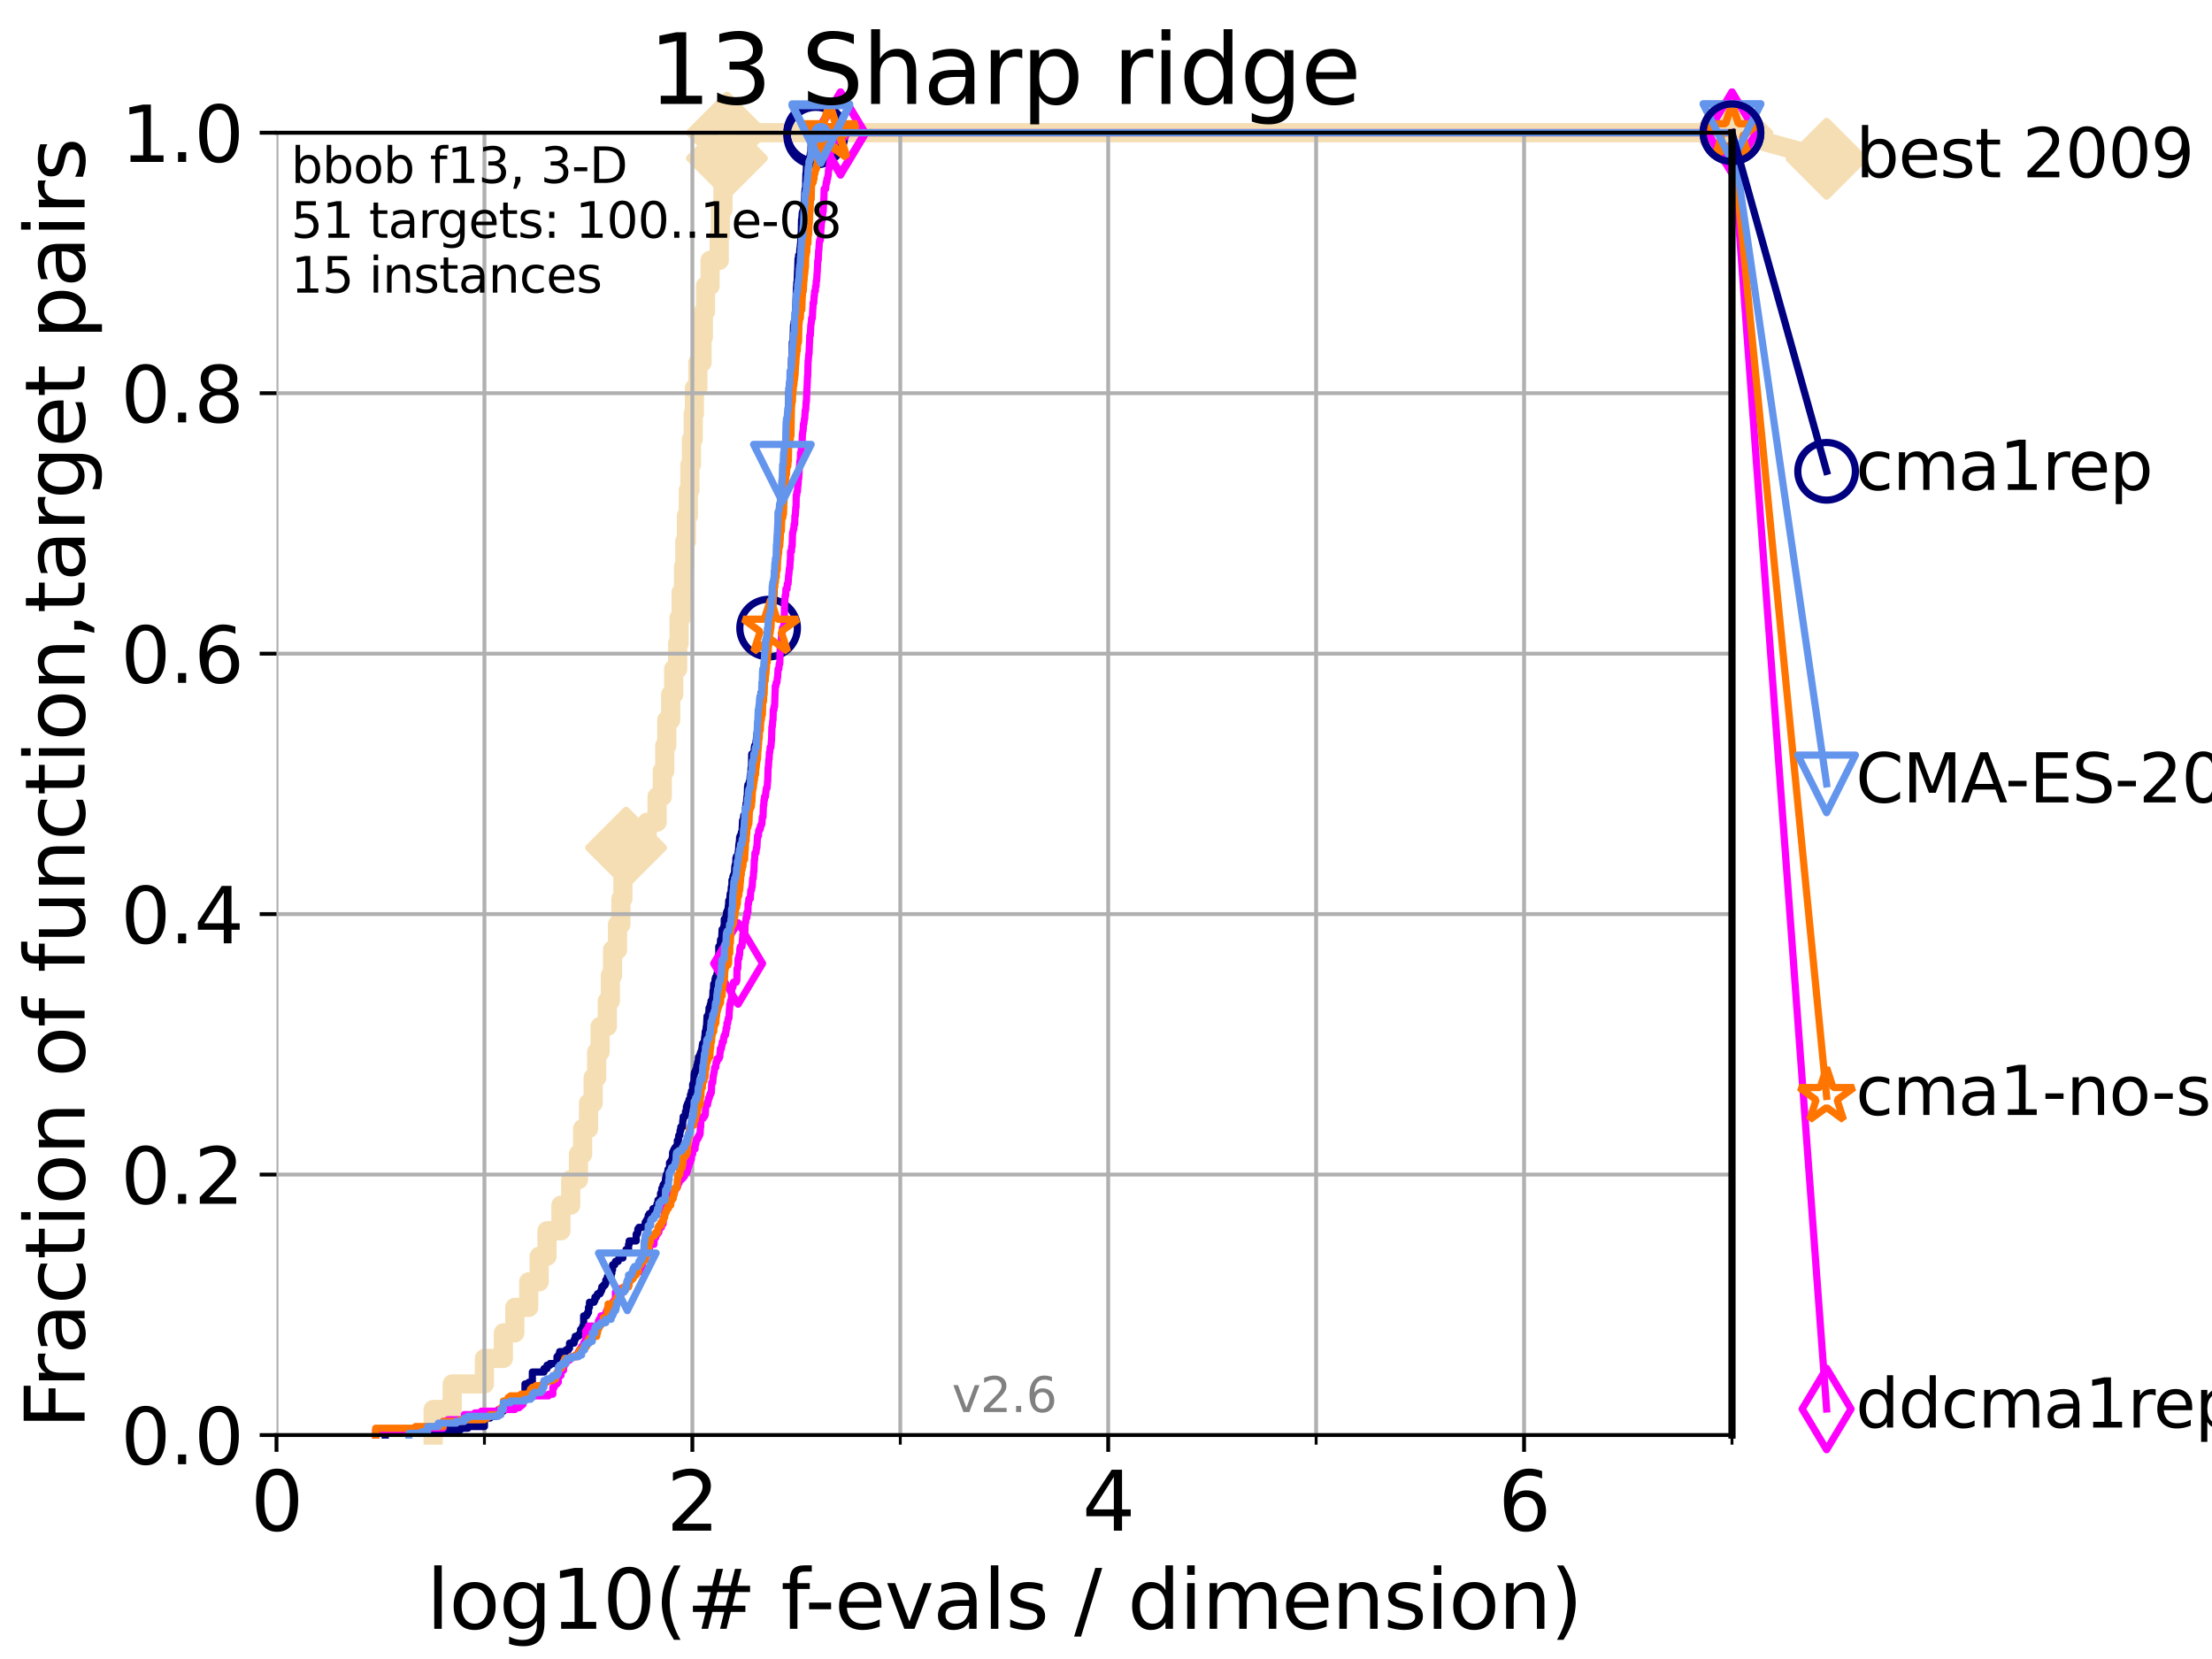 <?xml version="1.0" encoding="utf-8" standalone="no"?>
<!DOCTYPE svg PUBLIC "-//W3C//DTD SVG 1.1//EN"
  "http://www.w3.org/Graphics/SVG/1.1/DTD/svg11.dtd">
<svg xmlns:xlink="http://www.w3.org/1999/xlink" width="460.8pt" height="345.6pt" viewBox="0 0 460.8 345.6" xmlns="http://www.w3.org/2000/svg" version="1.1">
 <defs>
  <style type="text/css">*{stroke-linejoin: round; stroke-linecap: butt}</style>
 </defs>
 <g id="figure_1">
  <g id="patch_1">
   <path d="M 0 345.6 
L 460.8 345.6 
L 460.8 0 
L 0 0 
z
" style="fill: #ffffff"/>
  </g>
  <g id="axes_1">
   <g id="patch_2">
    <path d="M 57.6 298.944 
L 360.806 298.944 
L 360.806 27.648 
L 57.6 27.648 
z
" style="fill: #ffffff"/>
   </g>
   <g id="line2d_1">
    <path d="M 90.231 298.944 
L 90.231 293.624 
L 94.206 293.624 
L 94.206 288.305 
L 100.915 288.305 
L 100.915 282.985 
L 104.86 282.985 
L 104.86 277.666 
L 107.245 277.666 
L 107.245 272.346 
L 110.145 272.346 
L 110.145 267.027 
L 112.318 267.027 
L 112.318 261.707 
L 113.954 261.707 
L 113.954 256.388 
L 116.854 256.388 
L 116.854 251.068 
L 118.89 251.068 
L 118.89 245.749 
L 120.507 245.749 
L 120.507 240.429 
L 121.372 240.429 
L 121.372 235.11 
L 122.599 235.11 
L 122.599 229.79 
L 123.564 229.79 
L 123.564 224.471 
L 124.302 224.471 
L 124.302 219.151 
L 125.012 219.151 
L 125.012 213.832 
L 126.517 213.832 
L 126.517 208.512 
L 127.15 208.512 
L 127.15 203.192 
L 127.61 203.192 
L 127.61 197.873 
L 128.643 197.873 
L 128.643 192.553 
L 129.348 192.553 
L 129.348 187.234 
L 129.759 187.234 
L 129.759 181.914 
L 130.423 181.914 
L 130.423 176.595 
L 134.829 176.595 
L 134.829 171.275 
L 136.883 171.275 
L 136.883 165.956 
L 137.963 165.956 
L 137.963 160.636 
L 138.481 160.636 
L 138.481 155.317 
L 138.902 155.317 
L 138.902 149.997 
L 139.717 149.997 
L 139.717 144.678 
L 140.344 144.678 
L 140.344 139.358 
L 141.173 139.358 
L 141.173 134.039 
L 141.466 134.039 
L 141.466 128.719 
L 141.897 128.719 
L 141.897 123.4 
L 142.387 123.4 
L 142.387 118.08 
L 142.662 118.08 
L 142.662 112.76 
L 143 112.76 
L 143 107.441 
L 143.397 107.441 
L 143.397 102.121 
L 143.722 102.121 
L 143.722 96.802 
L 144.041 96.802 
L 144.041 91.482 
L 144.418 91.482 
L 144.418 86.163 
L 144.664 86.163 
L 144.664 80.843 
L 145.386 80.843 
L 145.386 75.524 
L 146.25 75.524 
L 146.25 70.204 
L 146.53 70.204 
L 146.53 64.885 
L 146.968 64.885 
L 146.968 59.565 
L 147.92 59.565 
L 147.92 54.246 
L 149.829 54.246 
L 149.829 48.926 
L 150.061 48.926 
L 150.061 43.607 
L 150.605 43.607 
L 150.605 38.287 
L 151.133 38.287 
L 151.133 32.968 
L 151.435 32.968 
L 151.435 27.648 
L 360.806 27.648 
" style="fill: none; stroke: #f5deb3; stroke-width: 4; stroke-linecap: square"/>
   </g>
   <g id="line2d_2">
    <defs>
     <path id="m7eeecafe0e" d="M -0 7.778 
L 7.778 0 
L 0 -7.778 
L -7.778 -0 
z
" style="stroke: #f5deb3; stroke-width: 1.5; stroke-linejoin: miter"/>
    </defs>
    <g>
     <use xlink:href="#m7eeecafe0e" x="130.423" y="176.595" style="fill: #f5deb3; stroke: #f5deb3; stroke-width: 1.5; stroke-linejoin: miter"/>
     <use xlink:href="#m7eeecafe0e" x="151.435" y="32.968" style="fill: #f5deb3; stroke: #f5deb3; stroke-width: 1.5; stroke-linejoin: miter"/>
     <use xlink:href="#m7eeecafe0e" x="151.435" y="27.648" style="fill: #f5deb3; stroke: #f5deb3; stroke-width: 1.5; stroke-linejoin: miter"/>
     <use xlink:href="#m7eeecafe0e" x="151.435" y="27.648" style="fill: #f5deb3; stroke: #f5deb3; stroke-width: 1.5; stroke-linejoin: miter"/>
     <use xlink:href="#m7eeecafe0e" x="360.806" y="27.648" style="fill: #f5deb3; stroke: #f5deb3; stroke-width: 1.5; stroke-linejoin: miter"/>
    </g>
   </g>
   <g id="line2d_3">
    <path style="fill: none; stroke: #f5deb3; stroke-width: 4; stroke-linecap: square"/>
    <g/>
   </g>
   <g id="line2d_4">
    <path d="M 360.806 27.648 
L 380.515 33.074 
" style="fill: none; stroke: #f5deb3; stroke-width: 4; stroke-linecap: square"/>
    <g>
     <use xlink:href="#m7eeecafe0e" x="360.806" y="27.648" style="fill: #f5deb3; stroke: #f5deb3; stroke-width: 1.5; stroke-linejoin: miter"/>
     <use xlink:href="#m7eeecafe0e" x="380.515" y="33.074" style="fill: #f5deb3; stroke: #f5deb3; stroke-width: 1.5; stroke-linejoin: miter"/>
    </g>
   </g>
   <g id="matplotlib.axis_1">
    <g id="xtick_1">
     <g id="line2d_5">
      <path d="M 57.6 298.944 
L 57.6 27.648 
" clip-path="url(#p59e6c2e675)" style="fill: none; stroke: #b0b0b0; stroke-width: 0.8; stroke-linecap: square"/>
     </g>
     <g id="line2d_6">
      <defs>
       <path id="maf5aa67d94" d="M 0 0 
L 0 3.5 
" style="stroke: #000000; stroke-width: 0.8"/>
      </defs>
      <g>
       <use xlink:href="#maf5aa67d94" x="57.6" y="298.944" style="stroke: #000000; stroke-width: 0.8"/>
      </g>
     </g>
     <g id="text_1">
      <!-- 0 -->
      <g transform="translate(52.192 318.861)scale(0.17 -0.17)">
       <defs>
        <path id="DejaVuSans-30" d="M 2034 4250 
Q 1547 4250 1301 3770 
Q 1056 3291 1056 2328 
Q 1056 1369 1301 889 
Q 1547 409 2034 409 
Q 2525 409 2770 889 
Q 3016 1369 3016 2328 
Q 3016 3291 2770 3770 
Q 2525 4250 2034 4250 
z
M 2034 4750 
Q 2819 4750 3233 4129 
Q 3647 3509 3647 2328 
Q 3647 1150 3233 529 
Q 2819 -91 2034 -91 
Q 1250 -91 836 529 
Q 422 1150 422 2328 
Q 422 3509 836 4129 
Q 1250 4750 2034 4750 
z
" transform="scale(0.016)"/>
       </defs>
       <use xlink:href="#DejaVuSans-30"/>
      </g>
     </g>
    </g>
    <g id="xtick_2">
     <g id="line2d_7">
      <path d="M 144.23 298.944 
L 144.23 27.648 
" clip-path="url(#p59e6c2e675)" style="fill: none; stroke: #b0b0b0; stroke-width: 0.8; stroke-linecap: square"/>
     </g>
     <g id="line2d_8">
      <g>
       <use xlink:href="#maf5aa67d94" x="144.23" y="298.944" style="stroke: #000000; stroke-width: 0.8"/>
      </g>
     </g>
     <g id="text_2">
      <!-- 2 -->
      <g transform="translate(138.822 318.861)scale(0.17 -0.17)">
       <defs>
        <path id="DejaVuSans-32" d="M 1228 531 
L 3431 531 
L 3431 0 
L 469 0 
L 469 531 
Q 828 903 1448 1529 
Q 2069 2156 2228 2338 
Q 2531 2678 2651 2914 
Q 2772 3150 2772 3378 
Q 2772 3750 2511 3984 
Q 2250 4219 1831 4219 
Q 1534 4219 1204 4116 
Q 875 4013 500 3803 
L 500 4441 
Q 881 4594 1212 4672 
Q 1544 4750 1819 4750 
Q 2544 4750 2975 4387 
Q 3406 4025 3406 3419 
Q 3406 3131 3298 2873 
Q 3191 2616 2906 2266 
Q 2828 2175 2409 1742 
Q 1991 1309 1228 531 
z
" transform="scale(0.016)"/>
       </defs>
       <use xlink:href="#DejaVuSans-32"/>
      </g>
     </g>
    </g>
    <g id="xtick_3">
     <g id="line2d_9">
      <path d="M 230.861 298.944 
L 230.861 27.648 
" clip-path="url(#p59e6c2e675)" style="fill: none; stroke: #b0b0b0; stroke-width: 0.8; stroke-linecap: square"/>
     </g>
     <g id="line2d_10">
      <g>
       <use xlink:href="#maf5aa67d94" x="230.861" y="298.944" style="stroke: #000000; stroke-width: 0.8"/>
      </g>
     </g>
     <g id="text_3">
      <!-- 4 -->
      <g transform="translate(225.453 318.861)scale(0.17 -0.17)">
       <defs>
        <path id="DejaVuSans-34" d="M 2419 4116 
L 825 1625 
L 2419 1625 
L 2419 4116 
z
M 2253 4666 
L 3047 4666 
L 3047 1625 
L 3713 1625 
L 3713 1100 
L 3047 1100 
L 3047 0 
L 2419 0 
L 2419 1100 
L 313 1100 
L 313 1709 
L 2253 4666 
z
" transform="scale(0.016)"/>
       </defs>
       <use xlink:href="#DejaVuSans-34"/>
      </g>
     </g>
    </g>
    <g id="xtick_4">
     <g id="line2d_11">
      <path d="M 317.491 298.944 
L 317.491 27.648 
" clip-path="url(#p59e6c2e675)" style="fill: none; stroke: #b0b0b0; stroke-width: 0.8; stroke-linecap: square"/>
     </g>
     <g id="line2d_12">
      <g>
       <use xlink:href="#maf5aa67d94" x="317.491" y="298.944" style="stroke: #000000; stroke-width: 0.8"/>
      </g>
     </g>
     <g id="text_4">
      <!-- 6 -->
      <g transform="translate(312.083 318.861)scale(0.17 -0.17)">
       <defs>
        <path id="DejaVuSans-36" d="M 2113 2584 
Q 1688 2584 1439 2293 
Q 1191 2003 1191 1497 
Q 1191 994 1439 701 
Q 1688 409 2113 409 
Q 2538 409 2786 701 
Q 3034 994 3034 1497 
Q 3034 2003 2786 2293 
Q 2538 2584 2113 2584 
z
M 3366 4563 
L 3366 3988 
Q 3128 4100 2886 4159 
Q 2644 4219 2406 4219 
Q 1781 4219 1451 3797 
Q 1122 3375 1075 2522 
Q 1259 2794 1537 2939 
Q 1816 3084 2150 3084 
Q 2853 3084 3261 2657 
Q 3669 2231 3669 1497 
Q 3669 778 3244 343 
Q 2819 -91 2113 -91 
Q 1303 -91 875 529 
Q 447 1150 447 2328 
Q 447 3434 972 4092 
Q 1497 4750 2381 4750 
Q 2619 4750 2861 4703 
Q 3103 4656 3366 4563 
z
" transform="scale(0.016)"/>
       </defs>
       <use xlink:href="#DejaVuSans-36"/>
      </g>
     </g>
    </g>
    <g id="xtick_5">
     <g id="line2d_13">
      <path d="M 100.915 298.944 
L 100.915 27.648 
" clip-path="url(#p59e6c2e675)" style="fill: none; stroke: #b0b0b0; stroke-width: 0.8; stroke-linecap: square"/>
     </g>
     <g id="line2d_14">
      <defs>
       <path id="m1ca8a2a15f" d="M 0 0 
L 0 2 
" style="stroke: #000000; stroke-width: 0.6"/>
      </defs>
      <g>
       <use xlink:href="#m1ca8a2a15f" x="100.915" y="298.944" style="stroke: #000000; stroke-width: 0.6"/>
      </g>
     </g>
    </g>
    <g id="xtick_6">
     <g id="line2d_15">
      <path d="M 187.546 298.944 
L 187.546 27.648 
" clip-path="url(#p59e6c2e675)" style="fill: none; stroke: #b0b0b0; stroke-width: 0.8; stroke-linecap: square"/>
     </g>
     <g id="line2d_16">
      <g>
       <use xlink:href="#m1ca8a2a15f" x="187.546" y="298.944" style="stroke: #000000; stroke-width: 0.6"/>
      </g>
     </g>
    </g>
    <g id="xtick_7">
     <g id="line2d_17">
      <path d="M 274.176 298.944 
L 274.176 27.648 
" clip-path="url(#p59e6c2e675)" style="fill: none; stroke: #b0b0b0; stroke-width: 0.8; stroke-linecap: square"/>
     </g>
     <g id="line2d_18">
      <g>
       <use xlink:href="#m1ca8a2a15f" x="274.176" y="298.944" style="stroke: #000000; stroke-width: 0.6"/>
      </g>
     </g>
    </g>
    <g id="xtick_8">
     <g id="line2d_19">
      <path d="M 360.806 298.944 
L 360.806 27.648 
" clip-path="url(#p59e6c2e675)" style="fill: none; stroke: #b0b0b0; stroke-width: 0.8; stroke-linecap: square"/>
     </g>
     <g id="line2d_20">
      <g>
       <use xlink:href="#m1ca8a2a15f" x="360.806" y="298.944" style="stroke: #000000; stroke-width: 0.6"/>
      </g>
     </g>
    </g>
    <g id="text_5">
     <!-- log10(# f-evals / dimension) -->
     <g transform="translate(88.823 339.314)scale(0.17 -0.17)">
      <defs>
       <path id="DejaVuSans-6c" d="M 603 4863 
L 1178 4863 
L 1178 0 
L 603 0 
L 603 4863 
z
" transform="scale(0.016)"/>
       <path id="DejaVuSans-6f" d="M 1959 3097 
Q 1497 3097 1228 2736 
Q 959 2375 959 1747 
Q 959 1119 1226 758 
Q 1494 397 1959 397 
Q 2419 397 2687 759 
Q 2956 1122 2956 1747 
Q 2956 2369 2687 2733 
Q 2419 3097 1959 3097 
z
M 1959 3584 
Q 2709 3584 3137 3096 
Q 3566 2609 3566 1747 
Q 3566 888 3137 398 
Q 2709 -91 1959 -91 
Q 1206 -91 779 398 
Q 353 888 353 1747 
Q 353 2609 779 3096 
Q 1206 3584 1959 3584 
z
" transform="scale(0.016)"/>
       <path id="DejaVuSans-67" d="M 2906 1791 
Q 2906 2416 2648 2759 
Q 2391 3103 1925 3103 
Q 1463 3103 1205 2759 
Q 947 2416 947 1791 
Q 947 1169 1205 825 
Q 1463 481 1925 481 
Q 2391 481 2648 825 
Q 2906 1169 2906 1791 
z
M 3481 434 
Q 3481 -459 3084 -895 
Q 2688 -1331 1869 -1331 
Q 1566 -1331 1297 -1286 
Q 1028 -1241 775 -1147 
L 775 -588 
Q 1028 -725 1275 -790 
Q 1522 -856 1778 -856 
Q 2344 -856 2625 -561 
Q 2906 -266 2906 331 
L 2906 616 
Q 2728 306 2450 153 
Q 2172 0 1784 0 
Q 1141 0 747 490 
Q 353 981 353 1791 
Q 353 2603 747 3093 
Q 1141 3584 1784 3584 
Q 2172 3584 2450 3431 
Q 2728 3278 2906 2969 
L 2906 3500 
L 3481 3500 
L 3481 434 
z
" transform="scale(0.016)"/>
       <path id="DejaVuSans-31" d="M 794 531 
L 1825 531 
L 1825 4091 
L 703 3866 
L 703 4441 
L 1819 4666 
L 2450 4666 
L 2450 531 
L 3481 531 
L 3481 0 
L 794 0 
L 794 531 
z
" transform="scale(0.016)"/>
       <path id="DejaVuSans-28" d="M 1984 4856 
Q 1566 4138 1362 3434 
Q 1159 2731 1159 2009 
Q 1159 1288 1364 580 
Q 1569 -128 1984 -844 
L 1484 -844 
Q 1016 -109 783 600 
Q 550 1309 550 2009 
Q 550 2706 781 3412 
Q 1013 4119 1484 4856 
L 1984 4856 
z
" transform="scale(0.016)"/>
       <path id="DejaVuSans-23" d="M 3272 2816 
L 2363 2816 
L 2100 1772 
L 3016 1772 
L 3272 2816 
z
M 2803 4594 
L 2478 3297 
L 3391 3297 
L 3719 4594 
L 4219 4594 
L 3897 3297 
L 4872 3297 
L 4872 2816 
L 3775 2816 
L 3519 1772 
L 4513 1772 
L 4513 1294 
L 3397 1294 
L 3072 0 
L 2572 0 
L 2894 1294 
L 1978 1294 
L 1656 0 
L 1153 0 
L 1478 1294 
L 494 1294 
L 494 1772 
L 1594 1772 
L 1856 2816 
L 850 2816 
L 850 3297 
L 1978 3297 
L 2297 4594 
L 2803 4594 
z
" transform="scale(0.016)"/>
       <path id="DejaVuSans-20" transform="scale(0.016)"/>
       <path id="DejaVuSans-66" d="M 2375 4863 
L 2375 4384 
L 1825 4384 
Q 1516 4384 1395 4259 
Q 1275 4134 1275 3809 
L 1275 3500 
L 2222 3500 
L 2222 3053 
L 1275 3053 
L 1275 0 
L 697 0 
L 697 3053 
L 147 3053 
L 147 3500 
L 697 3500 
L 697 3744 
Q 697 4328 969 4595 
Q 1241 4863 1831 4863 
L 2375 4863 
z
" transform="scale(0.016)"/>
       <path id="DejaVuSans-2d" d="M 313 2009 
L 1997 2009 
L 1997 1497 
L 313 1497 
L 313 2009 
z
" transform="scale(0.016)"/>
       <path id="DejaVuSans-65" d="M 3597 1894 
L 3597 1613 
L 953 1613 
Q 991 1019 1311 708 
Q 1631 397 2203 397 
Q 2534 397 2845 478 
Q 3156 559 3463 722 
L 3463 178 
Q 3153 47 2828 -22 
Q 2503 -91 2169 -91 
Q 1331 -91 842 396 
Q 353 884 353 1716 
Q 353 2575 817 3079 
Q 1281 3584 2069 3584 
Q 2775 3584 3186 3129 
Q 3597 2675 3597 1894 
z
M 3022 2063 
Q 3016 2534 2758 2815 
Q 2500 3097 2075 3097 
Q 1594 3097 1305 2825 
Q 1016 2553 972 2059 
L 3022 2063 
z
" transform="scale(0.016)"/>
       <path id="DejaVuSans-76" d="M 191 3500 
L 800 3500 
L 1894 563 
L 2988 3500 
L 3597 3500 
L 2284 0 
L 1503 0 
L 191 3500 
z
" transform="scale(0.016)"/>
       <path id="DejaVuSans-61" d="M 2194 1759 
Q 1497 1759 1228 1600 
Q 959 1441 959 1056 
Q 959 750 1161 570 
Q 1363 391 1709 391 
Q 2188 391 2477 730 
Q 2766 1069 2766 1631 
L 2766 1759 
L 2194 1759 
z
M 3341 1997 
L 3341 0 
L 2766 0 
L 2766 531 
Q 2569 213 2275 61 
Q 1981 -91 1556 -91 
Q 1019 -91 701 211 
Q 384 513 384 1019 
Q 384 1609 779 1909 
Q 1175 2209 1959 2209 
L 2766 2209 
L 2766 2266 
Q 2766 2663 2505 2880 
Q 2244 3097 1772 3097 
Q 1472 3097 1187 3025 
Q 903 2953 641 2809 
L 641 3341 
Q 956 3463 1253 3523 
Q 1550 3584 1831 3584 
Q 2591 3584 2966 3190 
Q 3341 2797 3341 1997 
z
" transform="scale(0.016)"/>
       <path id="DejaVuSans-73" d="M 2834 3397 
L 2834 2853 
Q 2591 2978 2328 3040 
Q 2066 3103 1784 3103 
Q 1356 3103 1142 2972 
Q 928 2841 928 2578 
Q 928 2378 1081 2264 
Q 1234 2150 1697 2047 
L 1894 2003 
Q 2506 1872 2764 1633 
Q 3022 1394 3022 966 
Q 3022 478 2636 193 
Q 2250 -91 1575 -91 
Q 1294 -91 989 -36 
Q 684 19 347 128 
L 347 722 
Q 666 556 975 473 
Q 1284 391 1588 391 
Q 1994 391 2212 530 
Q 2431 669 2431 922 
Q 2431 1156 2273 1281 
Q 2116 1406 1581 1522 
L 1381 1569 
Q 847 1681 609 1914 
Q 372 2147 372 2553 
Q 372 3047 722 3315 
Q 1072 3584 1716 3584 
Q 2034 3584 2315 3537 
Q 2597 3491 2834 3397 
z
" transform="scale(0.016)"/>
       <path id="DejaVuSans-2f" d="M 1625 4666 
L 2156 4666 
L 531 -594 
L 0 -594 
L 1625 4666 
z
" transform="scale(0.016)"/>
       <path id="DejaVuSans-64" d="M 2906 2969 
L 2906 4863 
L 3481 4863 
L 3481 0 
L 2906 0 
L 2906 525 
Q 2725 213 2448 61 
Q 2172 -91 1784 -91 
Q 1150 -91 751 415 
Q 353 922 353 1747 
Q 353 2572 751 3078 
Q 1150 3584 1784 3584 
Q 2172 3584 2448 3432 
Q 2725 3281 2906 2969 
z
M 947 1747 
Q 947 1113 1208 752 
Q 1469 391 1925 391 
Q 2381 391 2643 752 
Q 2906 1113 2906 1747 
Q 2906 2381 2643 2742 
Q 2381 3103 1925 3103 
Q 1469 3103 1208 2742 
Q 947 2381 947 1747 
z
" transform="scale(0.016)"/>
       <path id="DejaVuSans-69" d="M 603 3500 
L 1178 3500 
L 1178 0 
L 603 0 
L 603 3500 
z
M 603 4863 
L 1178 4863 
L 1178 4134 
L 603 4134 
L 603 4863 
z
" transform="scale(0.016)"/>
       <path id="DejaVuSans-6d" d="M 3328 2828 
Q 3544 3216 3844 3400 
Q 4144 3584 4550 3584 
Q 5097 3584 5394 3201 
Q 5691 2819 5691 2113 
L 5691 0 
L 5113 0 
L 5113 2094 
Q 5113 2597 4934 2840 
Q 4756 3084 4391 3084 
Q 3944 3084 3684 2787 
Q 3425 2491 3425 1978 
L 3425 0 
L 2847 0 
L 2847 2094 
Q 2847 2600 2669 2842 
Q 2491 3084 2119 3084 
Q 1678 3084 1418 2786 
Q 1159 2488 1159 1978 
L 1159 0 
L 581 0 
L 581 3500 
L 1159 3500 
L 1159 2956 
Q 1356 3278 1631 3431 
Q 1906 3584 2284 3584 
Q 2666 3584 2933 3390 
Q 3200 3197 3328 2828 
z
" transform="scale(0.016)"/>
       <path id="DejaVuSans-6e" d="M 3513 2113 
L 3513 0 
L 2938 0 
L 2938 2094 
Q 2938 2591 2744 2837 
Q 2550 3084 2163 3084 
Q 1697 3084 1428 2787 
Q 1159 2491 1159 1978 
L 1159 0 
L 581 0 
L 581 3500 
L 1159 3500 
L 1159 2956 
Q 1366 3272 1645 3428 
Q 1925 3584 2291 3584 
Q 2894 3584 3203 3211 
Q 3513 2838 3513 2113 
z
" transform="scale(0.016)"/>
       <path id="DejaVuSans-29" d="M 513 4856 
L 1013 4856 
Q 1481 4119 1714 3412 
Q 1947 2706 1947 2009 
Q 1947 1309 1714 600 
Q 1481 -109 1013 -844 
L 513 -844 
Q 928 -128 1133 580 
Q 1338 1288 1338 2009 
Q 1338 2731 1133 3434 
Q 928 4138 513 4856 
z
" transform="scale(0.016)"/>
      </defs>
      <use xlink:href="#DejaVuSans-6c"/>
      <use xlink:href="#DejaVuSans-6f" x="27.783"/>
      <use xlink:href="#DejaVuSans-67" x="88.965"/>
      <use xlink:href="#DejaVuSans-31" x="152.441"/>
      <use xlink:href="#DejaVuSans-30" x="216.064"/>
      <use xlink:href="#DejaVuSans-28" x="279.688"/>
      <use xlink:href="#DejaVuSans-23" x="318.701"/>
      <use xlink:href="#DejaVuSans-20" x="402.49"/>
      <use xlink:href="#DejaVuSans-66" x="434.277"/>
      <use xlink:href="#DejaVuSans-2d" x="463.982"/>
      <use xlink:href="#DejaVuSans-65" x="500.066"/>
      <use xlink:href="#DejaVuSans-76" x="561.59"/>
      <use xlink:href="#DejaVuSans-61" x="620.77"/>
      <use xlink:href="#DejaVuSans-6c" x="682.049"/>
      <use xlink:href="#DejaVuSans-73" x="709.832"/>
      <use xlink:href="#DejaVuSans-20" x="761.932"/>
      <use xlink:href="#DejaVuSans-2f" x="793.719"/>
      <use xlink:href="#DejaVuSans-20" x="827.41"/>
      <use xlink:href="#DejaVuSans-64" x="859.197"/>
      <use xlink:href="#DejaVuSans-69" x="922.674"/>
      <use xlink:href="#DejaVuSans-6d" x="950.457"/>
      <use xlink:href="#DejaVuSans-65" x="1047.869"/>
      <use xlink:href="#DejaVuSans-6e" x="1109.393"/>
      <use xlink:href="#DejaVuSans-73" x="1172.771"/>
      <use xlink:href="#DejaVuSans-69" x="1224.871"/>
      <use xlink:href="#DejaVuSans-6f" x="1252.654"/>
      <use xlink:href="#DejaVuSans-6e" x="1313.836"/>
      <use xlink:href="#DejaVuSans-29" x="1377.215"/>
     </g>
    </g>
   </g>
   <g id="matplotlib.axis_2">
    <g id="ytick_1">
     <g id="line2d_21">
      <path d="M 57.6 298.944 
L 360.806 298.944 
" clip-path="url(#p59e6c2e675)" style="fill: none; stroke: #b0b0b0; stroke-width: 0.8; stroke-linecap: square"/>
     </g>
     <g id="line2d_22">
      <defs>
       <path id="mb25f2e67de" d="M 0 0 
L -3.5 0 
" style="stroke: #000000; stroke-width: 0.8"/>
      </defs>
      <g>
       <use xlink:href="#mb25f2e67de" x="57.6" y="298.944" style="stroke: #000000; stroke-width: 0.8"/>
      </g>
     </g>
     <g id="text_6">
      <!-- 0.0 -->
      <g transform="translate(25.155 305.023)scale(0.16 -0.16)">
       <defs>
        <path id="DejaVuSans-2e" d="M 684 794 
L 1344 794 
L 1344 0 
L 684 0 
L 684 794 
z
" transform="scale(0.016)"/>
       </defs>
       <use xlink:href="#DejaVuSans-30"/>
       <use xlink:href="#DejaVuSans-2e" x="63.623"/>
       <use xlink:href="#DejaVuSans-30" x="95.41"/>
      </g>
     </g>
    </g>
    <g id="ytick_2">
     <g id="line2d_23">
      <path d="M 57.6 244.685 
L 360.806 244.685 
" clip-path="url(#p59e6c2e675)" style="fill: none; stroke: #b0b0b0; stroke-width: 0.8; stroke-linecap: square"/>
     </g>
     <g id="line2d_24">
      <g>
       <use xlink:href="#mb25f2e67de" x="57.6" y="244.685" style="stroke: #000000; stroke-width: 0.8"/>
      </g>
     </g>
     <g id="text_7">
      <!-- 0.2 -->
      <g transform="translate(25.155 250.764)scale(0.16 -0.16)">
       <use xlink:href="#DejaVuSans-30"/>
       <use xlink:href="#DejaVuSans-2e" x="63.623"/>
       <use xlink:href="#DejaVuSans-32" x="95.41"/>
      </g>
     </g>
    </g>
    <g id="ytick_3">
     <g id="line2d_25">
      <path d="M 57.6 190.426 
L 360.806 190.426 
" clip-path="url(#p59e6c2e675)" style="fill: none; stroke: #b0b0b0; stroke-width: 0.8; stroke-linecap: square"/>
     </g>
     <g id="line2d_26">
      <g>
       <use xlink:href="#mb25f2e67de" x="57.6" y="190.426" style="stroke: #000000; stroke-width: 0.8"/>
      </g>
     </g>
     <g id="text_8">
      <!-- 0.4 -->
      <g transform="translate(25.155 196.504)scale(0.16 -0.16)">
       <use xlink:href="#DejaVuSans-30"/>
       <use xlink:href="#DejaVuSans-2e" x="63.623"/>
       <use xlink:href="#DejaVuSans-34" x="95.41"/>
      </g>
     </g>
    </g>
    <g id="ytick_4">
     <g id="line2d_27">
      <path d="M 57.6 136.166 
L 360.806 136.166 
" clip-path="url(#p59e6c2e675)" style="fill: none; stroke: #b0b0b0; stroke-width: 0.8; stroke-linecap: square"/>
     </g>
     <g id="line2d_28">
      <g>
       <use xlink:href="#mb25f2e67de" x="57.6" y="136.166" style="stroke: #000000; stroke-width: 0.8"/>
      </g>
     </g>
     <g id="text_9">
      <!-- 0.6 -->
      <g transform="translate(25.155 142.245)scale(0.16 -0.16)">
       <use xlink:href="#DejaVuSans-30"/>
       <use xlink:href="#DejaVuSans-2e" x="63.623"/>
       <use xlink:href="#DejaVuSans-36" x="95.41"/>
      </g>
     </g>
    </g>
    <g id="ytick_5">
     <g id="line2d_29">
      <path d="M 57.6 81.907 
L 360.806 81.907 
" clip-path="url(#p59e6c2e675)" style="fill: none; stroke: #b0b0b0; stroke-width: 0.8; stroke-linecap: square"/>
     </g>
     <g id="line2d_30">
      <g>
       <use xlink:href="#mb25f2e67de" x="57.6" y="81.907" style="stroke: #000000; stroke-width: 0.8"/>
      </g>
     </g>
     <g id="text_10">
      <!-- 0.8 -->
      <g transform="translate(25.155 87.986)scale(0.16 -0.16)">
       <defs>
        <path id="DejaVuSans-38" d="M 2034 2216 
Q 1584 2216 1326 1975 
Q 1069 1734 1069 1313 
Q 1069 891 1326 650 
Q 1584 409 2034 409 
Q 2484 409 2743 651 
Q 3003 894 3003 1313 
Q 3003 1734 2745 1975 
Q 2488 2216 2034 2216 
z
M 1403 2484 
Q 997 2584 770 2862 
Q 544 3141 544 3541 
Q 544 4100 942 4425 
Q 1341 4750 2034 4750 
Q 2731 4750 3128 4425 
Q 3525 4100 3525 3541 
Q 3525 3141 3298 2862 
Q 3072 2584 2669 2484 
Q 3125 2378 3379 2068 
Q 3634 1759 3634 1313 
Q 3634 634 3220 271 
Q 2806 -91 2034 -91 
Q 1263 -91 848 271 
Q 434 634 434 1313 
Q 434 1759 690 2068 
Q 947 2378 1403 2484 
z
M 1172 3481 
Q 1172 3119 1398 2916 
Q 1625 2713 2034 2713 
Q 2441 2713 2670 2916 
Q 2900 3119 2900 3481 
Q 2900 3844 2670 4047 
Q 2441 4250 2034 4250 
Q 1625 4250 1398 4047 
Q 1172 3844 1172 3481 
z
" transform="scale(0.016)"/>
       </defs>
       <use xlink:href="#DejaVuSans-30"/>
       <use xlink:href="#DejaVuSans-2e" x="63.623"/>
       <use xlink:href="#DejaVuSans-38" x="95.41"/>
      </g>
     </g>
    </g>
    <g id="ytick_6">
     <g id="line2d_31">
      <path d="M 57.6 27.648 
L 360.806 27.648 
" clip-path="url(#p59e6c2e675)" style="fill: none; stroke: #b0b0b0; stroke-width: 0.8; stroke-linecap: square"/>
     </g>
     <g id="line2d_32">
      <g>
       <use xlink:href="#mb25f2e67de" x="57.6" y="27.648" style="stroke: #000000; stroke-width: 0.8"/>
      </g>
     </g>
     <g id="text_11">
      <!-- 1.0 -->
      <g transform="translate(25.155 33.727)scale(0.16 -0.16)">
       <use xlink:href="#DejaVuSans-31"/>
       <use xlink:href="#DejaVuSans-2e" x="63.623"/>
       <use xlink:href="#DejaVuSans-30" x="95.41"/>
      </g>
     </g>
    </g>
    <g id="text_12">
     <!-- Fraction of function,target pairs -->
     <g transform="translate(17.62 297.681)rotate(-90)scale(0.17 -0.17)">
      <defs>
       <path id="DejaVuSans-46" d="M 628 4666 
L 3309 4666 
L 3309 4134 
L 1259 4134 
L 1259 2759 
L 3109 2759 
L 3109 2228 
L 1259 2228 
L 1259 0 
L 628 0 
L 628 4666 
z
" transform="scale(0.016)"/>
       <path id="DejaVuSans-72" d="M 2631 2963 
Q 2534 3019 2420 3045 
Q 2306 3072 2169 3072 
Q 1681 3072 1420 2755 
Q 1159 2438 1159 1844 
L 1159 0 
L 581 0 
L 581 3500 
L 1159 3500 
L 1159 2956 
Q 1341 3275 1631 3429 
Q 1922 3584 2338 3584 
Q 2397 3584 2469 3576 
Q 2541 3569 2628 3553 
L 2631 2963 
z
" transform="scale(0.016)"/>
       <path id="DejaVuSans-63" d="M 3122 3366 
L 3122 2828 
Q 2878 2963 2633 3030 
Q 2388 3097 2138 3097 
Q 1578 3097 1268 2742 
Q 959 2388 959 1747 
Q 959 1106 1268 751 
Q 1578 397 2138 397 
Q 2388 397 2633 464 
Q 2878 531 3122 666 
L 3122 134 
Q 2881 22 2623 -34 
Q 2366 -91 2075 -91 
Q 1284 -91 818 406 
Q 353 903 353 1747 
Q 353 2603 823 3093 
Q 1294 3584 2113 3584 
Q 2378 3584 2631 3529 
Q 2884 3475 3122 3366 
z
" transform="scale(0.016)"/>
       <path id="DejaVuSans-74" d="M 1172 4494 
L 1172 3500 
L 2356 3500 
L 2356 3053 
L 1172 3053 
L 1172 1153 
Q 1172 725 1289 603 
Q 1406 481 1766 481 
L 2356 481 
L 2356 0 
L 1766 0 
Q 1100 0 847 248 
Q 594 497 594 1153 
L 594 3053 
L 172 3053 
L 172 3500 
L 594 3500 
L 594 4494 
L 1172 4494 
z
" transform="scale(0.016)"/>
       <path id="DejaVuSans-75" d="M 544 1381 
L 544 3500 
L 1119 3500 
L 1119 1403 
Q 1119 906 1312 657 
Q 1506 409 1894 409 
Q 2359 409 2629 706 
Q 2900 1003 2900 1516 
L 2900 3500 
L 3475 3500 
L 3475 0 
L 2900 0 
L 2900 538 
Q 2691 219 2414 64 
Q 2138 -91 1772 -91 
Q 1169 -91 856 284 
Q 544 659 544 1381 
z
M 1991 3584 
L 1991 3584 
z
" transform="scale(0.016)"/>
       <path id="DejaVuSans-2c" d="M 750 794 
L 1409 794 
L 1409 256 
L 897 -744 
L 494 -744 
L 750 256 
L 750 794 
z
" transform="scale(0.016)"/>
       <path id="DejaVuSans-70" d="M 1159 525 
L 1159 -1331 
L 581 -1331 
L 581 3500 
L 1159 3500 
L 1159 2969 
Q 1341 3281 1617 3432 
Q 1894 3584 2278 3584 
Q 2916 3584 3314 3078 
Q 3713 2572 3713 1747 
Q 3713 922 3314 415 
Q 2916 -91 2278 -91 
Q 1894 -91 1617 61 
Q 1341 213 1159 525 
z
M 3116 1747 
Q 3116 2381 2855 2742 
Q 2594 3103 2138 3103 
Q 1681 3103 1420 2742 
Q 1159 2381 1159 1747 
Q 1159 1113 1420 752 
Q 1681 391 2138 391 
Q 2594 391 2855 752 
Q 3116 1113 3116 1747 
z
" transform="scale(0.016)"/>
      </defs>
      <use xlink:href="#DejaVuSans-46"/>
      <use xlink:href="#DejaVuSans-72" x="50.27"/>
      <use xlink:href="#DejaVuSans-61" x="91.383"/>
      <use xlink:href="#DejaVuSans-63" x="152.662"/>
      <use xlink:href="#DejaVuSans-74" x="207.643"/>
      <use xlink:href="#DejaVuSans-69" x="246.852"/>
      <use xlink:href="#DejaVuSans-6f" x="274.635"/>
      <use xlink:href="#DejaVuSans-6e" x="335.816"/>
      <use xlink:href="#DejaVuSans-20" x="399.195"/>
      <use xlink:href="#DejaVuSans-6f" x="430.982"/>
      <use xlink:href="#DejaVuSans-66" x="492.164"/>
      <use xlink:href="#DejaVuSans-20" x="527.369"/>
      <use xlink:href="#DejaVuSans-66" x="559.156"/>
      <use xlink:href="#DejaVuSans-75" x="594.361"/>
      <use xlink:href="#DejaVuSans-6e" x="657.74"/>
      <use xlink:href="#DejaVuSans-63" x="721.119"/>
      <use xlink:href="#DejaVuSans-74" x="776.1"/>
      <use xlink:href="#DejaVuSans-69" x="815.309"/>
      <use xlink:href="#DejaVuSans-6f" x="843.092"/>
      <use xlink:href="#DejaVuSans-6e" x="904.273"/>
      <use xlink:href="#DejaVuSans-2c" x="967.652"/>
      <use xlink:href="#DejaVuSans-74" x="999.439"/>
      <use xlink:href="#DejaVuSans-61" x="1038.648"/>
      <use xlink:href="#DejaVuSans-72" x="1099.928"/>
      <use xlink:href="#DejaVuSans-67" x="1139.291"/>
      <use xlink:href="#DejaVuSans-65" x="1202.768"/>
      <use xlink:href="#DejaVuSans-74" x="1264.291"/>
      <use xlink:href="#DejaVuSans-20" x="1303.5"/>
      <use xlink:href="#DejaVuSans-70" x="1335.287"/>
      <use xlink:href="#DejaVuSans-61" x="1398.764"/>
      <use xlink:href="#DejaVuSans-69" x="1460.043"/>
      <use xlink:href="#DejaVuSans-72" x="1487.826"/>
      <use xlink:href="#DejaVuSans-73" x="1528.939"/>
     </g>
    </g>
   </g>
   <g id="line2d_33">
    <defs>
     <path id="mf96ab89f37" d="M 0 1.5 
C 0.398 1.5 0.779 1.342 1.061 1.061 
C 1.342 0.779 1.5 0.398 1.5 0 
C 1.5 -0.398 1.342 -0.779 1.061 -1.061 
C 0.779 -1.342 0.398 -1.5 0 -1.5 
C -0.398 -1.5 -0.779 -1.342 -1.061 -1.061 
C -1.342 -0.779 -1.5 -0.398 -1.5 0 
C -1.5 0.398 -1.342 0.779 -1.061 1.061 
C -0.779 1.342 -0.398 1.5 0 1.5 
z
" style="stroke: #f5deb3"/>
    </defs>
    <g>
     <use xlink:href="#mf96ab89f37" x="151.435" y="27.648" style="fill: #f5deb3; stroke: #f5deb3"/>
     <use xlink:href="#mf96ab89f37" x="151.435" y="27.648" style="fill: #f5deb3; stroke: #f5deb3"/>
    </g>
   </g>
   <g id="line2d_34">
    <defs>
     <path id="mf49d313778" d="M 0 1.5 
C 0.398 1.5 0.779 1.342 1.061 1.061 
C 1.342 0.779 1.5 0.398 1.5 0 
C 1.5 -0.398 1.342 -0.779 1.061 -1.061 
C 0.779 -1.342 0.398 -1.5 0 -1.5 
C -0.398 -1.5 -0.779 -1.342 -1.061 -1.061 
C -1.342 -0.779 -1.5 -0.398 -1.5 0 
C -1.5 0.398 -1.342 0.779 -1.061 1.061 
C -0.779 1.342 -0.398 1.5 0 1.5 
z
" style="stroke: #000080"/>
    </defs>
    <g>
     <use xlink:href="#mf49d313778" x="169.945" y="27.648" style="fill: #000080; stroke: #000080"/>
     <use xlink:href="#mf49d313778" x="169.945" y="27.648" style="fill: #000080; stroke: #000080"/>
    </g>
   </g>
   <g id="line2d_35">
    <path d="M 80.249 298.944 
L 80.249 298.589 
L 89.09 298.589 
L 89.09 298.235 
L 90.231 298.235 
L 90.231 297.88 
L 95.917 297.88 
L 95.917 297.525 
L 97.485 297.525 
L 97.485 297.171 
L 100.915 297.171 
L 100.915 295.398 
L 102.129 295.398 
L 102.129 295.043 
L 103.27 295.043 
L 103.27 293.979 
L 104.86 293.979 
L 104.86 293.27 
L 105.851 293.27 
L 105.851 292.915 
L 106.791 292.915 
L 106.791 292.206 
L 108.12 292.206 
L 108.12 291.142 
L 108.956 291.142 
L 108.956 290.787 
L 109.361 290.787 
L 109.361 288.305 
L 110.145 288.305 
L 110.145 287.95 
L 110.897 287.95 
L 110.897 285.822 
L 113.317 285.822 
L 113.317 285.113 
L 113.954 285.113 
L 113.954 284.404 
L 114.571 284.404 
L 114.571 284.049 
L 116.03 284.049 
L 116.03 282.631 
L 116.309 282.631 
L 116.309 282.276 
L 116.584 282.276 
L 116.584 281.567 
L 117.9 281.567 
L 117.9 281.212 
L 118.401 281.212 
L 118.401 280.858 
L 118.647 280.858 
L 118.647 279.794 
L 119.6 279.794 
L 119.6 279.084 
L 119.831 279.084 
L 119.831 278.375 
L 120.507 278.375 
L 120.507 278.021 
L 120.944 278.021 
L 120.944 276.957 
L 121.372 276.957 
L 121.372 276.247 
L 121.582 276.247 
L 121.582 274.12 
L 122.199 274.12 
L 122.199 273.765 
L 122.4 273.765 
L 122.4 273.41 
L 122.599 273.41 
L 122.599 272.346 
L 122.796 272.346 
L 122.796 271.282 
L 123.751 271.282 
L 123.751 270.928 
L 123.936 270.928 
L 123.936 270.219 
L 124.302 270.219 
L 124.302 269.864 
L 124.482 269.864 
L 124.482 269.509 
L 125.012 269.509 
L 125.012 269.155 
L 125.185 269.155 
L 125.185 268.8 
L 125.357 268.8 
L 125.357 268.091 
L 125.696 268.091 
L 125.696 267.736 
L 126.029 267.736 
L 126.029 267.381 
L 126.193 267.381 
L 126.193 266.672 
L 126.517 266.672 
L 126.517 265.963 
L 127.304 265.963 
L 127.304 265.254 
L 127.458 265.254 
L 127.458 264.544 
L 127.61 264.544 
L 127.61 263.48 
L 128.06 263.48 
L 128.06 263.126 
L 128.208 263.126 
L 128.208 262.771 
L 128.786 262.771 
L 128.786 262.417 
L 128.928 262.417 
L 128.928 262.062 
L 129.759 262.062 
L 129.759 260.998 
L 130.423 260.998 
L 130.423 260.289 
L 130.939 260.289 
L 130.939 259.225 
L 131.065 259.225 
L 131.065 258.516 
L 132.523 258.516 
L 132.523 257.097 
L 132.755 257.097 
L 132.755 256.742 
L 132.87 256.742 
L 132.87 256.033 
L 133.098 256.033 
L 133.098 255.678 
L 134.305 255.678 
L 134.411 254.615 
L 134.621 254.615 
L 134.621 254.26 
L 134.829 254.26 
L 134.829 253.905 
L 135.034 253.905 
L 135.034 253.196 
L 135.238 253.196 
L 135.238 252.841 
L 135.737 252.841 
L 135.737 252.487 
L 135.933 252.487 
L 136.03 251.778 
L 136.603 251.778 
L 136.603 251.423 
L 136.79 251.423 
L 136.883 250.714 
L 137.067 250.714 
L 137.067 250.004 
L 137.431 250.004 
L 137.431 249.65 
L 137.61 249.65 
L 137.61 248.586 
L 137.788 248.586 
L 137.876 247.522 
L 138.051 247.522 
L 138.138 246.813 
L 138.396 246.813 
L 138.396 246.458 
L 138.566 246.458 
L 138.651 245.394 
L 138.735 245.394 
L 138.819 244.685 
L 138.985 244.685 
L 138.985 244.33 
L 139.15 244.33 
L 139.15 243.621 
L 139.476 243.621 
L 139.476 242.202 
L 139.717 242.202 
L 139.717 241.848 
L 139.954 241.848 
L 140.033 241.138 
L 140.111 241.138 
L 140.111 240.075 
L 140.266 240.075 
L 140.266 239.72 
L 140.421 239.72 
L 140.421 239.365 
L 140.65 239.365 
L 140.65 239.011 
L 140.951 239.011 
L 140.951 238.656 
L 141.099 238.656 
L 141.099 237.592 
L 141.32 237.592 
L 141.393 236.528 
L 141.611 236.528 
L 141.683 235.464 
L 141.826 235.464 
L 141.826 234.755 
L 142.179 234.755 
L 142.248 233.336 
L 142.318 233.336 
L 142.318 232.627 
L 142.662 232.627 
L 142.662 232.273 
L 142.798 232.273 
L 142.798 231.563 
L 142.933 231.563 
L 143 230.499 
L 143.133 230.499 
L 143.133 230.145 
L 143.265 230.145 
L 143.265 229.79 
L 143.528 229.79 
L 143.528 229.081 
L 143.786 229.081 
L 143.85 228.017 
L 144.041 228.017 
L 144.041 227.308 
L 144.293 227.308 
L 144.293 225.889 
L 144.418 225.889 
L 144.418 225.534 
L 144.541 225.534 
L 144.603 223.761 
L 144.664 223.761 
L 144.664 223.407 
L 144.847 223.407 
L 144.847 223.052 
L 144.968 223.052 
L 144.968 222.697 
L 145.148 222.697 
L 145.148 221.988 
L 145.267 221.988 
L 145.327 221.279 
L 145.444 221.279 
L 145.503 220.215 
L 145.736 220.215 
L 145.736 219.86 
L 145.852 219.86 
L 145.852 219.506 
L 145.966 219.506 
L 145.966 219.151 
L 146.137 219.151 
L 146.194 218.442 
L 146.25 218.442 
L 146.306 217.733 
L 146.362 217.733 
L 146.362 217.378 
L 146.695 217.378 
L 146.805 215.959 
L 146.86 215.959 
L 146.914 214.895 
L 147.022 214.895 
L 147.13 213.832 
L 147.184 213.832 
L 147.291 211.704 
L 147.503 211.704 
L 147.608 210.994 
L 147.66 210.994 
L 147.712 209.931 
L 147.92 209.931 
L 147.971 209.221 
L 148.125 209.221 
L 148.125 208.512 
L 148.327 208.512 
L 148.428 207.803 
L 148.478 207.803 
L 148.528 206.384 
L 148.628 206.384 
L 148.677 204.966 
L 148.874 204.966 
L 148.972 203.902 
L 149.069 203.902 
L 149.069 203.547 
L 149.262 203.547 
L 149.358 202.838 
L 149.453 202.838 
L 149.548 200.355 
L 149.595 200.355 
L 149.595 200.001 
L 149.736 200.001 
L 149.736 197.164 
L 150.015 197.164 
L 150.107 195.745 
L 150.335 195.745 
L 150.425 193.617 
L 150.738 193.617 
L 150.783 192.908 
L 150.871 192.908 
L 150.871 191.49 
L 151.133 191.49 
L 151.133 191.135 
L 151.263 191.135 
L 151.349 190.071 
L 151.478 190.071 
L 151.478 189.716 
L 151.648 189.716 
L 151.732 188.652 
L 151.774 188.652 
L 151.816 187.589 
L 152.024 187.589 
L 152.107 186.17 
L 152.271 186.17 
L 152.353 184.751 
L 152.475 184.751 
L 152.475 183.333 
L 152.676 183.333 
L 152.676 182.624 
L 152.796 182.624 
L 152.796 182.269 
L 152.993 182.269 
L 153.072 180.496 
L 153.15 180.496 
L 153.15 180.141 
L 153.267 180.141 
L 153.306 178.723 
L 153.421 178.723 
L 153.421 178.368 
L 153.727 178.368 
L 153.802 177.304 
L 153.84 177.304 
L 153.915 175.886 
L 153.952 175.886 
L 154.027 175.176 
L 154.064 175.176 
L 154.064 174.467 
L 154.175 174.467 
L 154.175 174.112 
L 154.432 174.112 
L 154.432 173.403 
L 154.578 173.403 
L 154.686 170.921 
L 154.829 170.921 
L 154.936 169.857 
L 155.148 169.857 
L 155.253 168.438 
L 155.322 168.438 
L 155.426 167.374 
L 155.495 167.374 
L 155.599 165.956 
L 155.667 165.956 
L 155.735 163.828 
L 155.803 163.828 
L 155.803 163.473 
L 156.072 163.473 
L 156.106 162.764 
L 156.205 162.764 
L 156.305 161.346 
L 156.403 161.346 
L 156.469 159.927 
L 156.534 159.927 
L 156.599 157.09 
L 156.953 157.09 
L 156.953 156.735 
L 157.081 156.735 
L 157.144 155.671 
L 157.207 155.671 
L 157.207 155.317 
L 157.426 155.317 
L 157.519 154.253 
L 157.55 154.253 
L 157.611 153.544 
L 157.673 153.544 
L 157.673 152.834 
L 157.795 152.834 
L 157.886 152.125 
L 157.917 152.125 
L 157.977 150.352 
L 158.037 150.352 
L 158.098 148.579 
L 158.306 148.579 
L 158.395 145.032 
L 158.513 145.032 
L 158.542 144.323 
L 158.746 144.323 
L 158.804 142.195 
L 158.948 142.195 
L 158.948 141.486 
L 159.063 141.486 
L 159.148 139.003 
L 159.233 139.003 
L 159.289 136.521 
L 159.373 136.521 
L 159.457 134.748 
L 159.596 134.748 
L 159.679 133.329 
L 159.789 133.329 
L 159.899 131.911 
L 159.926 131.911 
L 160.035 130.847 
L 160.116 130.847 
L 160.223 128.01 
L 160.277 128.01 
L 160.383 126.946 
L 160.778 126.946 
L 160.83 125.527 
L 160.985 125.527 
L 161.062 124.463 
L 161.164 124.463 
L 161.266 120.917 
L 161.341 120.917 
L 161.341 119.144 
L 161.517 119.144 
L 161.617 118.435 
L 161.642 118.435 
L 161.716 117.371 
L 161.791 117.371 
L 161.889 115.598 
L 161.938 115.598 
L 162.011 114.534 
L 162.06 114.534 
L 162.06 113.824 
L 162.181 113.824 
L 162.229 110.278 
L 162.325 110.278 
L 162.349 109.214 
L 162.468 109.214 
L 162.563 107.796 
L 162.681 107.796 
L 162.752 105.313 
L 162.799 105.313 
L 162.892 101.058 
L 162.915 101.058 
L 162.938 99.994 
L 163.077 99.994 
L 163.169 97.866 
L 163.237 97.866 
L 163.328 96.093 
L 163.374 96.093 
L 163.442 95.029 
L 163.487 95.029 
L 163.487 94.319 
L 163.622 94.319 
L 163.711 91.128 
L 163.8 91.128 
L 163.91 88.291 
L 163.998 88.291 
L 164.02 86.872 
L 164.173 86.872 
L 164.259 84.035 
L 164.302 84.035 
L 164.389 80.843 
L 164.453 80.843 
L 164.56 79.425 
L 164.581 79.425 
L 164.687 78.361 
L 164.708 78.361 
L 164.813 76.942 
L 164.834 76.942 
L 164.918 74.46 
L 165.001 74.46 
L 165.063 71.268 
L 165.208 71.268 
L 165.31 67.722 
L 165.372 67.722 
L 165.433 67.013 
L 165.554 67.013 
L 165.615 66.303 
L 165.695 66.303 
L 165.795 63.112 
L 165.815 63.112 
L 165.914 59.92 
L 165.934 59.92 
L 165.993 58.856 
L 166.052 58.856 
L 166.15 56.373 
L 166.17 56.373 
L 166.248 53.891 
L 166.345 53.891 
L 166.364 53.182 
L 166.556 53.182 
L 166.633 51.763 
L 166.671 51.763 
L 166.766 50.699 
L 166.785 50.699 
L 166.879 48.571 
L 166.917 48.571 
L 166.973 45.734 
L 167.029 45.734 
L 167.122 44.316 
L 167.233 44.316 
L 167.233 43.961 
L 167.362 43.961 
L 167.472 42.897 
L 167.544 42.897 
L 167.653 40.06 
L 167.671 40.06 
L 167.725 39.351 
L 167.815 39.351 
L 167.886 36.159 
L 167.94 36.159 
L 167.993 34.741 
L 168.099 34.741 
L 168.204 33.677 
L 168.327 33.677 
L 168.362 32.968 
L 168.706 32.968 
L 168.808 31.904 
L 168.893 31.904 
L 168.977 30.13 
L 169.061 30.13 
L 169.111 29.421 
L 169.36 29.421 
L 169.36 29.067 
L 169.475 29.067 
L 169.475 28.712 
L 169.72 28.712 
L 169.72 28.357 
L 169.945 28.357 
L 169.945 27.648 
L 360.806 27.648 
L 360.806 27.648 
" style="fill: none; stroke: #000080; stroke-width: 1.5; stroke-linecap: square"/>
   </g>
   <g id="line2d_36">
    <defs>
     <path id="m3abdfbe9c5" d="M 0 6 
C 1.591 6 3.117 5.368 4.243 4.243 
C 5.368 3.117 6 1.591 6 0 
C 6 -1.591 5.368 -3.117 4.243 -4.243 
C 3.117 -5.368 1.591 -6 0 -6 
C -1.591 -6 -3.117 -5.368 -4.243 -4.243 
C -5.368 -3.117 -6 -1.591 -6 0 
C -6 1.591 -5.368 3.117 -4.243 4.243 
C -3.117 5.368 -1.591 6 0 6 
z
" style="stroke: #000080; stroke-width: 1.5"/>
    </defs>
    <g>
     <use xlink:href="#m3abdfbe9c5" x="160.116" y="130.847" style="fill-opacity: 0; stroke: #000080; stroke-width: 1.5"/>
     <use xlink:href="#m3abdfbe9c5" x="169.945" y="28.357" style="fill-opacity: 0; stroke: #000080; stroke-width: 1.5"/>
     <use xlink:href="#m3abdfbe9c5" x="169.945" y="27.648" style="fill-opacity: 0; stroke: #000080; stroke-width: 1.5"/>
     <use xlink:href="#m3abdfbe9c5" x="169.945" y="27.648" style="fill-opacity: 0; stroke: #000080; stroke-width: 1.5"/>
     <use xlink:href="#m3abdfbe9c5" x="360.806" y="27.648" style="fill-opacity: 0; stroke: #000080; stroke-width: 1.5"/>
    </g>
   </g>
   <g id="line2d_37">
    <path style="fill: none; stroke: #000080; stroke-width: 1.5; stroke-linecap: square"/>
    <g/>
   </g>
   <g id="line2d_38">
    <defs>
     <path id="m4c5589ec23" d="M 0 1.5 
C 0.398 1.5 0.779 1.342 1.061 1.061 
C 1.342 0.779 1.5 0.398 1.5 0 
C 1.5 -0.398 1.342 -0.779 1.061 -1.061 
C 0.779 -1.342 0.398 -1.5 0 -1.5 
C -0.398 -1.5 -0.779 -1.342 -1.061 -1.061 
C -1.342 -0.779 -1.5 -0.398 -1.5 0 
C -1.5 0.398 -1.342 0.779 -1.061 1.061 
C -0.779 1.342 -0.398 1.5 0 1.5 
z
" style="stroke: #ff00ff"/>
    </defs>
    <g>
     <use xlink:href="#m4c5589ec23" x="175.099" y="27.648" style="fill: #ff00ff; stroke: #ff00ff"/>
     <use xlink:href="#m4c5589ec23" x="175.099" y="27.648" style="fill: #ff00ff; stroke: #ff00ff"/>
    </g>
   </g>
   <g id="line2d_39">
    <path d="M 78.267 298.944 
L 78.267 297.88 
L 86.578 297.88 
L 86.578 297.525 
L 92.323 297.525 
L 92.323 296.107 
L 93.288 296.107 
L 93.288 295.752 
L 96.718 295.752 
L 96.718 294.688 
L 98.933 294.688 
L 98.933 294.334 
L 100.277 294.334 
L 100.277 293.979 
L 103.815 293.979 
L 103.815 293.624 
L 107.245 293.624 
L 107.245 293.27 
L 108.12 293.27 
L 108.12 292.915 
L 108.543 292.915 
L 108.543 292.561 
L 108.956 292.561 
L 108.956 291.497 
L 109.757 291.497 
L 109.757 290.787 
L 114.265 290.787 
L 114.265 290.433 
L 115.168 290.433 
L 115.168 289.014 
L 115.46 289.014 
L 115.46 288.305 
L 116.03 288.305 
L 116.03 287.95 
L 116.309 287.95 
L 116.309 286.532 
L 116.854 286.532 
L 116.854 285.468 
L 117.384 285.468 
L 117.384 284.404 
L 117.644 284.404 
L 117.644 284.049 
L 117.9 284.049 
L 117.9 283.34 
L 118.647 283.34 
L 118.647 282.985 
L 118.89 282.985 
L 118.89 282.631 
L 120.059 282.631 
L 120.059 282.276 
L 120.507 282.276 
L 120.507 281.567 
L 120.727 281.567 
L 120.727 281.212 
L 120.944 281.212 
L 120.944 280.858 
L 121.159 280.858 
L 121.159 280.503 
L 121.582 280.503 
L 121.582 279.794 
L 121.79 279.794 
L 121.79 279.439 
L 121.995 279.439 
L 121.995 277.311 
L 122.199 277.311 
L 122.199 276.957 
L 122.599 276.957 
L 122.599 276.247 
L 124.66 276.247 
L 124.66 275.183 
L 124.837 275.183 
L 124.837 274.829 
L 125.185 274.829 
L 125.185 274.12 
L 126.193 274.12 
L 126.193 273.41 
L 126.356 273.41 
L 126.356 273.056 
L 126.517 273.056 
L 126.517 272.701 
L 126.677 272.701 
L 126.677 272.346 
L 126.836 272.346 
L 126.836 271.992 
L 127.15 271.992 
L 127.15 271.637 
L 127.61 271.637 
L 127.61 271.282 
L 127.911 271.282 
L 127.911 270.928 
L 128.208 270.928 
L 128.208 269.155 
L 129.209 269.155 
L 129.209 268.445 
L 130.16 268.445 
L 130.16 268.091 
L 130.553 268.091 
L 130.553 267.736 
L 130.683 267.736 
L 130.683 267.381 
L 130.939 267.381 
L 130.939 266.672 
L 131.191 266.672 
L 131.191 266.318 
L 131.44 266.318 
L 131.44 265.963 
L 131.808 265.963 
L 131.808 265.254 
L 132.169 265.254 
L 132.169 264.899 
L 133.546 264.899 
L 133.546 264.19 
L 133.766 264.19 
L 133.875 262.417 
L 134.411 262.417 
L 134.411 261.707 
L 134.621 261.707 
L 134.621 260.998 
L 135.034 260.998 
L 135.034 260.643 
L 135.238 260.643 
L 135.339 259.579 
L 135.439 259.579 
L 135.439 259.225 
L 136.223 259.225 
L 136.319 257.806 
L 136.603 257.806 
L 136.697 257.097 
L 136.975 257.097 
L 136.975 256.742 
L 137.25 256.742 
L 137.341 255.678 
L 137.788 255.678 
L 137.788 254.969 
L 138.138 254.969 
L 138.224 253.551 
L 138.396 253.551 
L 138.396 252.132 
L 138.566 252.132 
L 138.566 251.778 
L 138.735 251.778 
L 138.819 250.714 
L 139.15 250.714 
L 139.15 250.359 
L 139.314 250.359 
L 139.314 250.004 
L 139.556 250.004 
L 139.556 249.65 
L 139.875 249.65 
L 139.954 248.586 
L 140.497 248.586 
L 140.574 247.877 
L 140.725 247.877 
L 140.725 247.522 
L 140.951 247.522 
L 140.951 247.167 
L 141.173 247.167 
L 141.247 246.458 
L 141.466 246.458 
L 141.466 245.749 
L 141.968 245.749 
L 141.968 245.394 
L 142.318 245.394 
L 142.318 245.039 
L 142.594 245.039 
L 142.662 244.33 
L 143.066 244.33 
L 143.066 243.976 
L 143.199 243.976 
L 143.199 243.266 
L 143.397 243.266 
L 143.397 242.912 
L 143.528 242.912 
L 143.593 242.202 
L 143.786 242.202 
L 143.786 241.848 
L 143.914 241.848 
L 143.914 241.493 
L 144.041 241.493 
L 144.041 240.429 
L 144.293 240.429 
L 144.355 239.365 
L 144.786 239.365 
L 144.847 238.301 
L 144.968 238.301 
L 145.028 237.592 
L 145.148 237.592 
L 145.148 237.237 
L 145.386 237.237 
L 145.386 236.883 
L 145.562 236.883 
L 145.562 236.528 
L 145.736 236.528 
L 145.736 236.174 
L 145.852 236.174 
L 145.909 234.755 
L 145.966 234.755 
L 146.023 232.982 
L 146.474 232.982 
L 146.474 232.627 
L 146.75 232.627 
L 146.75 232.273 
L 146.914 232.273 
L 147.022 230.499 
L 147.076 230.499 
L 147.076 230.145 
L 147.397 230.145 
L 147.45 229.435 
L 147.555 229.435 
L 147.608 228.726 
L 147.764 228.726 
L 147.868 228.017 
L 148.022 228.017 
L 148.022 227.662 
L 148.176 227.662 
L 148.277 225.534 
L 148.478 225.534 
L 148.578 224.116 
L 148.628 224.116 
L 148.727 223.407 
L 148.776 223.407 
L 148.874 222.343 
L 149.118 222.343 
L 149.166 221.279 
L 149.358 221.279 
L 149.358 220.57 
L 149.783 220.57 
L 149.783 220.215 
L 149.922 220.215 
L 150.015 219.151 
L 150.061 219.151 
L 150.061 218.442 
L 150.289 218.442 
L 150.335 217.733 
L 150.425 217.733 
L 150.47 217.023 
L 150.694 217.023 
L 150.783 215.959 
L 150.915 215.959 
L 150.915 215.605 
L 151.133 215.605 
L 151.177 214.895 
L 151.263 214.895 
L 151.263 214.186 
L 151.435 214.186 
L 151.435 213.122 
L 151.605 213.122 
L 151.648 212.413 
L 151.732 212.413 
L 151.732 212.058 
L 151.858 212.058 
L 151.941 210.285 
L 151.983 210.285 
L 152.024 209.221 
L 152.189 209.221 
L 152.189 208.512 
L 152.353 208.512 
L 152.434 205.675 
L 152.676 205.675 
L 152.756 204.966 
L 152.796 204.966 
L 152.796 204.611 
L 153.383 204.611 
L 153.383 204.256 
L 153.498 204.256 
L 153.536 201.774 
L 153.689 201.774 
L 153.764 199.646 
L 153.952 199.646 
L 153.952 198.937 
L 154.064 198.937 
L 154.138 197.518 
L 154.249 197.518 
L 154.249 197.164 
L 154.578 197.164 
L 154.686 195.39 
L 154.722 195.39 
L 154.722 194.681 
L 154.865 194.681 
L 154.865 193.972 
L 155.183 193.972 
L 155.218 192.199 
L 155.322 192.199 
L 155.426 191.135 
L 155.599 191.135 
L 155.599 190.071 
L 155.803 190.071 
L 155.837 188.298 
L 155.938 188.298 
L 156.005 187.234 
L 156.305 187.234 
L 156.403 185.461 
L 156.534 185.461 
L 156.632 184.751 
L 156.697 184.751 
L 156.793 182.978 
L 156.921 182.978 
L 156.985 181.56 
L 157.049 181.56 
L 157.144 179.077 
L 157.207 179.077 
L 157.27 177.659 
L 157.488 177.659 
L 157.581 176.595 
L 157.673 176.595 
L 157.765 174.822 
L 157.795 174.822 
L 157.795 174.112 
L 158.007 174.112 
L 158.037 173.048 
L 158.187 173.048 
L 158.187 172.694 
L 158.395 172.694 
L 158.425 171.985 
L 158.601 171.985 
L 158.601 171.63 
L 158.717 171.63 
L 158.804 170.211 
L 158.948 170.211 
L 159.034 167.729 
L 159.119 167.729 
L 159.148 166.665 
L 159.261 166.665 
L 159.261 165.956 
L 159.457 165.956 
L 159.541 164.892 
L 159.569 164.892 
L 159.652 164.183 
L 159.789 164.183 
L 159.899 162.764 
L 159.926 162.764 
L 160.007 159.927 
L 160.062 159.927 
L 160.169 158.154 
L 160.223 158.154 
L 160.277 156.735 
L 160.357 156.735 
L 160.436 155.671 
L 160.595 155.671 
L 160.699 154.253 
L 160.725 154.253 
L 160.804 151.416 
L 160.881 151.416 
L 160.985 149.997 
L 161.036 149.997 
L 161.087 147.869 
L 161.24 147.869 
L 161.24 147.16 
L 161.367 147.16 
L 161.467 143.968 
L 161.492 143.968 
L 161.492 142.904 
L 161.642 142.904 
L 161.692 142.195 
L 161.84 142.195 
L 161.938 141.131 
L 161.987 141.131 
L 162.084 139.358 
L 162.253 139.358 
L 162.325 138.294 
L 162.445 138.294 
L 162.54 134.748 
L 162.611 134.748 
L 162.658 133.684 
L 162.752 133.684 
L 162.822 131.911 
L 162.938 131.911 
L 162.985 130.847 
L 163.237 130.847 
L 163.328 129.428 
L 163.374 129.428 
L 163.442 125.527 
L 163.487 125.527 
L 163.554 124.109 
L 163.666 124.109 
L 163.711 122.69 
L 163.976 122.69 
L 163.998 121.626 
L 164.173 121.626 
L 164.281 119.853 
L 164.324 119.853 
L 164.431 118.435 
L 164.517 118.435 
L 164.623 116.661 
L 164.666 116.661 
L 164.687 114.888 
L 164.876 114.888 
L 164.918 113.824 
L 165.022 113.824 
L 165.105 110.987 
L 165.167 110.987 
L 165.27 110.278 
L 165.351 110.278 
L 165.433 109.214 
L 165.554 109.214 
L 165.595 107.441 
L 165.675 107.441 
L 165.775 105.668 
L 165.835 105.668 
L 165.874 103.185 
L 165.973 103.185 
L 165.993 102.476 
L 166.111 102.476 
L 166.209 101.058 
L 166.248 101.058 
L 166.325 99.639 
L 166.403 99.639 
L 166.499 97.511 
L 166.518 97.511 
L 166.614 96.093 
L 166.728 96.093 
L 166.766 94.319 
L 166.879 94.319 
L 166.973 92.901 
L 167.066 92.901 
L 167.159 90.418 
L 167.178 90.418 
L 167.27 89.709 
L 167.307 89.709 
L 167.38 88.291 
L 167.472 88.291 
L 167.581 87.227 
L 167.635 87.227 
L 167.743 85.454 
L 167.833 85.454 
L 167.94 83.68 
L 167.993 83.68 
L 168.099 80.843 
L 168.117 80.843 
L 168.222 78.361 
L 168.257 78.361 
L 168.344 75.169 
L 168.379 75.169 
L 168.483 73.751 
L 168.535 73.751 
L 168.638 71.268 
L 168.655 71.268 
L 168.689 69.85 
L 168.808 69.85 
L 168.91 67.722 
L 168.927 67.722 
L 169.028 67.013 
L 169.044 67.013 
L 169.061 66.303 
L 169.228 66.303 
L 169.327 64.175 
L 169.36 64.175 
L 169.377 63.112 
L 169.524 63.112 
L 169.59 61.693 
L 169.639 61.693 
L 169.703 60.629 
L 169.849 60.629 
L 169.913 59.565 
L 170.009 59.565 
L 170.04 58.501 
L 170.12 58.501 
L 170.23 56.728 
L 170.246 56.728 
L 170.356 54.246 
L 170.449 54.246 
L 170.542 52.118 
L 170.589 52.118 
L 170.681 50.345 
L 170.758 50.345 
L 170.758 49.99 
L 170.91 49.99 
L 171.016 47.508 
L 171.047 47.508 
L 171.152 46.089 
L 171.227 46.089 
L 171.331 44.67 
L 171.375 44.67 
L 171.464 43.961 
L 171.493 43.961 
L 171.596 41.479 
L 171.625 41.479 
L 171.684 39.351 
L 171.987 39.351 
L 172.087 38.287 
L 172.13 38.287 
L 172.13 37.932 
L 172.272 37.932 
L 172.272 37.223 
L 172.399 37.223 
L 172.483 36.514 
L 172.538 36.514 
L 172.58 35.45 
L 172.663 35.45 
L 172.774 34.386 
L 172.815 34.386 
L 172.897 33.677 
L 172.952 33.677 
L 173.033 31.549 
L 173.074 31.549 
L 173.074 31.194 
L 173.209 31.194 
L 173.235 30.485 
L 173.382 30.485 
L 173.382 30.13 
L 173.699 30.13 
L 173.699 29.776 
L 173.843 29.776 
L 173.843 29.421 
L 174.203 29.421 
L 174.203 29.067 
L 174.456 29.067 
L 174.481 28.003 
L 175.099 28.003 
L 175.099 27.648 
L 360.806 27.648 
L 360.806 27.648 
" style="fill: none; stroke: #ff00ff; stroke-width: 1.5; stroke-linecap: square"/>
   </g>
   <g id="line2d_40">
    <defs>
     <path id="m5fef603a11" d="M -0 8.485 
L 5.091 0 
L 0 -8.485 
L -5.091 -0 
z
" style="stroke: #ff00ff; stroke-width: 1.5; stroke-linejoin: miter"/>
    </defs>
    <g>
     <use xlink:href="#m5fef603a11" x="153.764" y="200.71" style="fill-opacity: 0; stroke: #ff00ff; stroke-width: 1.5; stroke-linejoin: miter"/>
     <use xlink:href="#m5fef603a11" x="175.099" y="28.003" style="fill-opacity: 0; stroke: #ff00ff; stroke-width: 1.5; stroke-linejoin: miter"/>
     <use xlink:href="#m5fef603a11" x="175.099" y="27.648" style="fill-opacity: 0; stroke: #ff00ff; stroke-width: 1.5; stroke-linejoin: miter"/>
     <use xlink:href="#m5fef603a11" x="175.099" y="27.648" style="fill-opacity: 0; stroke: #ff00ff; stroke-width: 1.5; stroke-linejoin: miter"/>
     <use xlink:href="#m5fef603a11" x="360.806" y="27.648" style="fill-opacity: 0; stroke: #ff00ff; stroke-width: 1.5; stroke-linejoin: miter"/>
    </g>
   </g>
   <g id="line2d_41">
    <path style="fill: none; stroke: #ff00ff; stroke-width: 1.5; stroke-linecap: square"/>
    <g/>
   </g>
   <g id="line2d_42">
    <defs>
     <path id="m38f752f68a" d="M 0 1.5 
C 0.398 1.5 0.779 1.342 1.061 1.061 
C 1.342 0.779 1.5 0.398 1.5 0 
C 1.5 -0.398 1.342 -0.779 1.061 -1.061 
C 0.779 -1.342 0.398 -1.5 0 -1.5 
C -0.398 -1.5 -0.779 -1.342 -1.061 -1.061 
C -1.342 -0.779 -1.5 -0.398 -1.5 0 
C -1.5 0.398 -1.342 0.779 -1.061 1.061 
C -0.779 1.342 -0.398 1.5 0 1.5 
z
" style="stroke: #ff7500"/>
    </defs>
    <g>
     <use xlink:href="#m38f752f68a" x="172.815" y="27.648" style="fill: #ff7500; stroke: #ff7500"/>
     <use xlink:href="#m38f752f68a" x="172.815" y="27.648" style="fill: #ff7500; stroke: #ff7500"/>
    </g>
   </g>
   <g id="line2d_43">
    <path d="M 78.267 298.944 
L 78.267 297.525 
L 86.578 297.525 
L 86.578 297.171 
L 92.323 297.171 
L 92.323 296.107 
L 95.917 296.107 
L 95.917 295.752 
L 100.915 295.752 
L 100.915 295.398 
L 101.532 295.398 
L 101.532 295.043 
L 102.129 295.043 
L 102.129 294.688 
L 104.345 294.688 
L 104.345 293.27 
L 104.86 293.27 
L 104.86 291.851 
L 105.851 291.851 
L 105.851 291.142 
L 106.327 291.142 
L 106.327 290.787 
L 108.543 290.787 
L 108.543 290.433 
L 110.145 290.433 
L 110.145 290.078 
L 110.525 290.078 
L 110.525 289.369 
L 110.897 289.369 
L 110.897 289.014 
L 111.621 289.014 
L 111.621 288.66 
L 112.989 288.66 
L 112.989 288.305 
L 113.317 288.305 
L 113.317 287.95 
L 113.954 287.95 
L 113.954 287.596 
L 115.168 287.596 
L 115.168 287.241 
L 115.747 287.241 
L 115.747 286.532 
L 116.03 286.532 
L 116.03 285.822 
L 116.309 285.822 
L 116.309 285.113 
L 116.854 285.113 
L 116.854 284.759 
L 117.121 284.759 
L 117.121 284.404 
L 117.384 284.404 
L 117.384 283.695 
L 117.644 283.695 
L 117.644 282.985 
L 118.89 282.985 
L 118.89 282.631 
L 119.831 282.631 
L 119.831 282.276 
L 120.507 282.276 
L 120.507 281.922 
L 120.727 281.922 
L 120.727 281.212 
L 121.372 281.212 
L 121.372 280.858 
L 121.582 280.858 
L 121.582 280.503 
L 122.199 280.503 
L 122.199 279.794 
L 122.4 279.794 
L 122.4 279.439 
L 122.599 279.439 
L 122.599 279.084 
L 122.796 279.084 
L 122.796 278.73 
L 123.564 278.73 
L 123.564 278.375 
L 124.302 278.375 
L 124.302 277.666 
L 124.482 277.666 
L 124.482 276.957 
L 124.66 276.957 
L 124.66 276.602 
L 124.837 276.602 
L 124.837 276.247 
L 125.012 276.247 
L 125.012 275.893 
L 125.357 275.893 
L 125.357 275.538 
L 125.696 275.538 
L 125.696 274.474 
L 126.517 274.474 
L 126.517 272.701 
L 126.677 272.701 
L 126.677 271.637 
L 127.911 271.637 
L 127.911 271.282 
L 128.208 271.282 
L 128.208 270.928 
L 128.354 270.928 
L 128.354 270.573 
L 128.499 270.573 
L 128.499 270.219 
L 129.348 270.219 
L 129.348 269.155 
L 129.623 269.155 
L 129.623 268.8 
L 129.893 268.8 
L 129.893 268.091 
L 130.939 268.091 
L 130.939 267.736 
L 131.065 267.736 
L 131.065 266.672 
L 131.564 266.672 
L 131.564 266.318 
L 131.929 266.318 
L 131.929 265.963 
L 132.049 265.963 
L 132.049 265.608 
L 132.523 265.608 
L 132.523 265.254 
L 132.639 265.254 
L 132.639 264.899 
L 132.984 264.899 
L 132.984 263.835 
L 133.211 263.835 
L 133.211 263.48 
L 133.546 263.48 
L 133.656 262.771 
L 134.091 262.771 
L 134.091 262.417 
L 134.411 262.417 
L 134.411 261.707 
L 134.621 261.707 
L 134.725 260.998 
L 134.932 260.998 
L 135.034 259.934 
L 135.136 259.934 
L 135.238 258.87 
L 135.439 258.87 
L 135.539 257.806 
L 135.737 257.806 
L 135.737 257.452 
L 136.319 257.452 
L 136.319 257.097 
L 136.603 257.097 
L 136.603 256.742 
L 136.975 256.742 
L 137.067 255.678 
L 137.25 255.678 
L 137.25 255.324 
L 137.699 255.324 
L 137.699 254.615 
L 138.051 254.615 
L 138.138 253.905 
L 138.31 253.905 
L 138.31 253.551 
L 138.481 253.551 
L 138.481 252.841 
L 138.651 252.841 
L 138.651 252.487 
L 138.819 252.487 
L 138.902 251.778 
L 139.232 251.778 
L 139.232 251.068 
L 139.717 251.068 
L 139.796 250.004 
L 140.033 250.004 
L 140.033 249.65 
L 140.266 249.65 
L 140.266 248.94 
L 140.421 248.94 
L 140.497 247.877 
L 140.574 247.877 
L 140.574 247.522 
L 141.025 247.522 
L 141.099 245.749 
L 141.173 245.749 
L 141.247 244.685 
L 141.611 244.685 
L 141.611 243.621 
L 141.826 243.621 
L 141.826 243.266 
L 142.109 243.266 
L 142.109 242.557 
L 142.248 242.557 
L 142.318 241.138 
L 142.525 241.138 
L 142.525 240.784 
L 142.865 240.784 
L 142.865 240.429 
L 143.066 240.429 
L 143.066 240.075 
L 143.199 240.075 
L 143.265 237.237 
L 143.397 237.237 
L 143.397 236.883 
L 143.528 236.883 
L 143.593 235.11 
L 143.85 235.11 
L 143.85 234.755 
L 143.978 234.755 
L 143.978 234.4 
L 144.541 234.4 
L 144.541 233.336 
L 144.847 233.336 
L 144.908 232.627 
L 144.968 232.627 
L 144.968 232.273 
L 145.088 232.273 
L 145.088 231.918 
L 145.267 231.918 
L 145.327 231.209 
L 145.386 231.209 
L 145.444 230.145 
L 145.852 230.145 
L 145.909 228.372 
L 146.023 228.372 
L 146.08 226.598 
L 146.306 226.598 
L 146.362 225.18 
L 146.64 225.18 
L 146.695 224.471 
L 146.86 224.471 
L 146.968 222.697 
L 147.076 222.697 
L 147.184 221.279 
L 147.344 221.279 
L 147.45 220.57 
L 147.608 220.57 
L 147.608 220.215 
L 147.868 220.215 
L 147.971 218.442 
L 148.022 218.442 
L 148.125 217.023 
L 148.226 217.023 
L 148.327 215.605 
L 148.378 215.605 
L 148.478 214.895 
L 148.677 214.895 
L 148.776 213.477 
L 148.972 213.477 
L 148.972 213.122 
L 149.118 213.122 
L 149.214 211.704 
L 149.262 211.704 
L 149.358 210.64 
L 149.453 210.64 
L 149.548 209.931 
L 149.642 209.931 
L 149.642 209.576 
L 149.783 209.576 
L 149.783 209.221 
L 149.922 209.221 
L 149.922 208.867 
L 150.107 208.867 
L 150.198 207.448 
L 150.425 207.448 
L 150.515 205.675 
L 150.605 205.675 
L 150.649 204.611 
L 150.738 204.611 
L 150.827 203.902 
L 150.915 203.902 
L 151.003 202.129 
L 151.046 202.129 
L 151.09 201.419 
L 151.263 201.419 
L 151.263 201.065 
L 151.648 201.065 
L 151.648 200.71 
L 151.774 200.71 
L 151.816 198.582 
L 152.024 198.582 
L 152.024 196.454 
L 152.148 196.454 
L 152.23 194.327 
L 152.271 194.327 
L 152.271 192.908 
L 152.555 192.908 
L 152.555 192.553 
L 152.716 192.553 
L 152.716 192.199 
L 152.835 192.199 
L 152.875 191.135 
L 153.033 191.135 
L 153.111 190.071 
L 153.189 190.071 
L 153.267 189.007 
L 153.46 189.007 
L 153.46 188.298 
L 153.613 188.298 
L 153.651 186.879 
L 153.764 186.879 
L 153.764 186.525 
L 153.915 186.525 
L 153.952 185.461 
L 154.101 185.461 
L 154.212 183.688 
L 154.249 183.688 
L 154.323 182.269 
L 154.432 182.269 
L 154.432 181.205 
L 154.578 181.205 
L 154.686 180.496 
L 154.758 180.496 
L 154.865 179.077 
L 155.113 179.077 
L 155.218 176.949 
L 155.253 176.949 
L 155.322 175.176 
L 155.426 175.176 
L 155.495 173.758 
L 155.564 173.758 
L 155.599 172.339 
L 155.803 172.339 
L 155.803 171.63 
L 156.005 171.63 
L 156.106 169.147 
L 156.139 169.147 
L 156.172 168.438 
L 156.338 168.438 
L 156.338 168.084 
L 156.502 168.084 
L 156.599 167.02 
L 156.632 167.02 
L 156.729 164.892 
L 156.761 164.892 
L 156.858 164.183 
L 156.921 164.183 
L 157.017 163.119 
L 157.049 163.119 
L 157.144 162.409 
L 157.175 162.409 
L 157.27 161.346 
L 157.395 161.346 
L 157.457 159.927 
L 157.519 159.927 
L 157.611 158.863 
L 157.642 158.863 
L 157.734 158.154 
L 157.795 158.154 
L 157.886 156.381 
L 157.917 156.381 
L 158.007 154.962 
L 158.037 154.962 
L 158.068 153.898 
L 158.158 153.898 
L 158.217 152.125 
L 158.395 152.125 
L 158.484 149.997 
L 158.601 149.997 
L 158.688 148.933 
L 158.804 148.933 
L 158.891 146.451 
L 158.919 146.451 
L 158.919 146.096 
L 159.063 146.096 
L 159.091 144.678 
L 159.176 144.678 
L 159.261 141.841 
L 159.401 141.841 
L 159.485 140.422 
L 159.541 140.422 
L 159.652 139.003 
L 159.679 139.003 
L 159.707 137.94 
L 159.844 137.94 
L 159.926 135.812 
L 160.035 135.812 
L 160.062 134.393 
L 160.169 134.393 
L 160.277 132.975 
L 160.303 132.975 
L 160.303 131.911 
L 160.436 131.911 
L 160.542 130.847 
L 160.595 130.847 
L 160.699 129.074 
L 160.804 129.074 
L 160.83 127.655 
L 161.01 127.655 
L 161.113 124.109 
L 161.138 124.109 
L 161.189 122.336 
L 161.392 122.336 
L 161.442 121.272 
L 161.542 121.272 
L 161.567 120.208 
L 161.716 120.208 
L 161.741 118.789 
L 161.913 118.789 
L 162.011 116.307 
L 162.06 116.307 
L 162.157 115.243 
L 162.205 115.243 
L 162.277 113.824 
L 162.421 113.824 
L 162.516 112.406 
L 162.54 112.406 
L 162.587 110.633 
L 162.775 110.633 
L 162.869 107.796 
L 163.077 107.796 
L 163.077 107.086 
L 163.215 107.086 
L 163.283 104.604 
L 163.328 104.604 
L 163.351 102.476 
L 163.487 102.476 
L 163.532 101.058 
L 163.599 101.058 
L 163.689 98.93 
L 163.822 98.93 
L 163.932 97.157 
L 164.107 97.157 
L 164.173 96.093 
L 164.238 96.093 
L 164.281 92.901 
L 164.453 92.901 
L 164.538 91.482 
L 164.644 91.482 
L 164.666 90.773 
L 164.771 90.773 
L 164.876 84.744 
L 164.897 84.744 
L 164.98 83.68 
L 165.063 83.68 
L 165.146 81.553 
L 165.208 81.553 
L 165.31 80.134 
L 165.392 80.134 
L 165.433 79.07 
L 165.514 79.07 
L 165.615 78.006 
L 165.635 78.006 
L 165.735 75.878 
L 165.775 75.878 
L 165.874 74.105 
L 165.914 74.105 
L 166.013 73.041 
L 166.091 73.041 
L 166.15 71.623 
L 166.228 71.623 
L 166.228 71.268 
L 166.345 71.268 
L 166.441 67.367 
L 166.48 67.367 
L 166.576 66.303 
L 166.728 66.303 
L 166.804 64.53 
L 167.029 64.53 
L 167.122 61.693 
L 167.159 61.693 
L 167.196 60.629 
L 167.344 60.629 
L 167.453 58.501 
L 167.49 58.501 
L 167.581 57.083 
L 167.635 57.083 
L 167.743 55.664 
L 167.797 55.664 
L 167.85 53.182 
L 167.94 53.182 
L 167.993 52.472 
L 168.081 52.472 
L 168.099 50.699 
L 168.309 50.699 
L 168.344 48.926 
L 168.448 48.926 
L 168.552 46.444 
L 168.603 46.444 
L 168.706 43.961 
L 168.757 43.961 
L 168.842 41.479 
L 168.994 41.479 
L 169.061 38.287 
L 169.245 38.287 
L 169.245 37.932 
L 169.41 37.932 
L 169.492 37.223 
L 169.59 37.223 
L 169.59 36.159 
L 169.768 36.159 
L 169.832 35.45 
L 169.929 35.45 
L 169.929 35.095 
L 170.104 35.095 
L 170.104 34.386 
L 170.23 34.386 
L 170.309 33.322 
L 170.434 33.322 
L 170.48 32.258 
L 170.62 32.258 
L 170.635 31.549 
L 170.85 31.549 
L 170.85 30.485 
L 171.047 30.485 
L 171.047 30.13 
L 171.669 30.13 
L 171.727 29.067 
L 172.371 29.067 
L 172.441 28.003 
L 172.815 28.003 
L 172.815 27.648 
L 360.806 27.648 
L 360.806 27.648 
" style="fill: none; stroke: #ff7500; stroke-width: 1.5; stroke-linecap: square"/>
   </g>
   <g id="line2d_44">
    <defs>
     <path id="m92b9118d8f" d="M 0 -6 
L -1.347 -1.854 
L -5.706 -1.854 
L -2.18 0.708 
L -3.527 4.854 
L -0 2.292 
L 3.527 4.854 
L 2.18 0.708 
L 5.706 -1.854 
L 1.347 -1.854 
z
" style="stroke: #ff7500; stroke-width: 1.5; stroke-linejoin: bevel"/>
    </defs>
    <g>
     <use xlink:href="#m92b9118d8f" x="160.542" y="130.847" style="fill-opacity: 0; stroke: #ff7500; stroke-width: 1.5; stroke-linejoin: bevel"/>
     <use xlink:href="#m92b9118d8f" x="172.815" y="28.003" style="fill-opacity: 0; stroke: #ff7500; stroke-width: 1.5; stroke-linejoin: bevel"/>
     <use xlink:href="#m92b9118d8f" x="172.815" y="27.648" style="fill-opacity: 0; stroke: #ff7500; stroke-width: 1.5; stroke-linejoin: bevel"/>
     <use xlink:href="#m92b9118d8f" x="172.815" y="27.648" style="fill-opacity: 0; stroke: #ff7500; stroke-width: 1.5; stroke-linejoin: bevel"/>
     <use xlink:href="#m92b9118d8f" x="360.806" y="27.648" style="fill-opacity: 0; stroke: #ff7500; stroke-width: 1.5; stroke-linejoin: bevel"/>
    </g>
   </g>
   <g id="line2d_45">
    <path style="fill: none; stroke: #ff7500; stroke-width: 1.5; stroke-linecap: square"/>
    <g/>
   </g>
   <g id="line2d_46">
    <defs>
     <path id="mf9e2483ff4" d="M 0 1.5 
C 0.398 1.5 0.779 1.342 1.061 1.061 
C 1.342 0.779 1.5 0.398 1.5 0 
C 1.5 -0.398 1.342 -0.779 1.061 -1.061 
C 0.779 -1.342 0.398 -1.5 0 -1.5 
C -0.398 -1.5 -0.779 -1.342 -1.061 -1.061 
C -1.342 -0.779 -1.5 -0.398 -1.5 0 
C -1.5 0.398 -1.342 0.779 -1.061 1.061 
C -0.779 1.342 -0.398 1.5 0 1.5 
z
" style="stroke: #6495ed"/>
    </defs>
    <g>
     <use xlink:href="#mf9e2483ff4" x="171.001" y="27.648" style="fill: #6495ed; stroke: #6495ed"/>
     <use xlink:href="#mf9e2483ff4" x="171.001" y="27.648" style="fill: #6495ed; stroke: #6495ed"/>
    </g>
   </g>
   <g id="line2d_47">
    <path d="M 85.184 298.944 
L 85.184 298.589 
L 87.876 298.589 
L 87.876 298.235 
L 89.09 298.235 
L 89.09 297.171 
L 91.306 297.171 
L 91.306 296.462 
L 95.081 296.462 
L 95.081 296.107 
L 96.718 296.107 
L 96.718 295.398 
L 97.485 295.398 
L 97.485 295.043 
L 103.815 295.043 
L 103.815 294.688 
L 104.345 294.688 
L 104.345 293.624 
L 104.86 293.624 
L 104.86 292.206 
L 106.327 292.206 
L 106.327 291.851 
L 109.361 291.851 
L 109.361 291.497 
L 110.525 291.497 
L 110.525 291.142 
L 110.897 291.142 
L 110.897 290.433 
L 111.262 290.433 
L 111.262 290.078 
L 112.657 290.078 
L 112.657 289.723 
L 112.989 289.723 
L 112.989 289.014 
L 113.317 289.014 
L 113.317 287.596 
L 113.954 287.596 
L 113.954 287.241 
L 114.872 287.241 
L 114.872 286.886 
L 115.168 286.886 
L 115.168 286.532 
L 116.03 286.532 
L 116.03 286.177 
L 116.309 286.177 
L 116.309 284.759 
L 116.584 284.759 
L 116.584 284.404 
L 117.121 284.404 
L 117.121 284.049 
L 117.9 284.049 
L 117.9 283.34 
L 118.152 283.34 
L 118.152 282.985 
L 119.129 282.985 
L 119.129 282.631 
L 120.507 282.631 
L 120.507 282.276 
L 121.159 282.276 
L 121.159 281.567 
L 121.372 281.567 
L 121.372 281.212 
L 121.79 281.212 
L 121.79 280.148 
L 122.199 280.148 
L 122.199 279.794 
L 122.796 279.794 
L 122.796 279.439 
L 123.375 279.439 
L 123.375 277.666 
L 123.936 277.666 
L 123.936 276.602 
L 124.12 276.602 
L 124.12 276.247 
L 124.837 276.247 
L 124.837 275.893 
L 125.185 275.893 
L 125.185 275.538 
L 126.193 275.538 
L 126.193 274.829 
L 127.304 274.829 
L 127.304 274.12 
L 127.61 274.12 
L 127.61 273.765 
L 127.761 273.765 
L 127.761 273.41 
L 127.911 273.41 
L 127.911 273.056 
L 128.208 273.056 
L 128.208 272.701 
L 128.354 272.701 
L 128.354 271.992 
L 128.499 271.992 
L 128.499 271.282 
L 128.786 271.282 
L 128.786 270.928 
L 129.069 270.928 
L 129.069 269.864 
L 129.209 269.864 
L 129.209 269.155 
L 130.027 269.155 
L 130.027 268.8 
L 130.292 268.8 
L 130.292 268.091 
L 130.553 268.091 
L 130.553 267.027 
L 130.683 267.027 
L 130.683 266.672 
L 130.939 266.672 
L 130.939 265.608 
L 131.564 265.608 
L 131.564 265.254 
L 131.686 265.254 
L 131.686 264.899 
L 131.808 264.899 
L 131.808 264.544 
L 131.929 264.544 
L 131.929 264.19 
L 132.169 264.19 
L 132.169 263.835 
L 132.87 263.835 
L 132.87 263.48 
L 132.984 263.48 
L 132.984 263.126 
L 133.098 263.126 
L 133.098 262.771 
L 133.323 262.771 
L 133.323 262.417 
L 133.656 262.417 
L 133.656 262.062 
L 133.875 262.062 
L 133.875 261.353 
L 134.091 261.353 
L 134.198 258.516 
L 134.305 258.516 
L 134.411 257.452 
L 134.516 257.452 
L 134.516 257.097 
L 134.725 257.097 
L 134.725 256.742 
L 135.034 256.742 
L 135.034 255.324 
L 135.539 255.324 
L 135.539 254.26 
L 135.737 254.26 
L 135.737 253.905 
L 136.223 253.905 
L 136.319 253.196 
L 136.79 253.196 
L 136.79 252.487 
L 136.975 252.487 
L 136.975 251.778 
L 137.25 251.778 
L 137.25 250.714 
L 137.521 250.714 
L 137.521 250.359 
L 137.876 250.359 
L 137.876 250.004 
L 138.566 250.004 
L 138.651 247.877 
L 138.985 247.877 
L 138.985 247.167 
L 139.232 247.167 
L 139.314 245.749 
L 139.395 245.749 
L 139.395 244.33 
L 139.556 244.33 
L 139.556 243.976 
L 139.875 243.976 
L 139.875 243.266 
L 140.344 243.266 
L 140.344 242.912 
L 140.574 242.912 
L 140.65 242.202 
L 140.801 242.202 
L 140.876 240.429 
L 140.951 240.429 
L 140.951 240.075 
L 141.393 240.075 
L 141.393 239.72 
L 142.038 239.72 
L 142.038 239.365 
L 142.179 239.365 
L 142.179 239.011 
L 142.594 239.011 
L 142.594 238.301 
L 142.933 238.301 
L 142.933 237.592 
L 143.133 237.592 
L 143.133 236.883 
L 143.331 236.883 
L 143.397 236.174 
L 143.657 236.174 
L 143.657 235.819 
L 143.786 235.819 
L 143.85 234.4 
L 143.914 234.4 
L 143.978 233.691 
L 144.105 233.691 
L 144.105 232.982 
L 144.23 232.982 
L 144.23 232.627 
L 144.418 232.627 
L 144.48 231.563 
L 144.541 231.563 
L 144.603 229.435 
L 144.908 229.435 
L 144.908 228.726 
L 145.267 228.726 
L 145.267 228.017 
L 145.386 228.017 
L 145.444 226.598 
L 145.562 226.598 
L 145.562 226.244 
L 145.678 226.244 
L 145.736 225.18 
L 145.794 225.18 
L 145.794 224.825 
L 146.25 224.825 
L 146.306 223.407 
L 146.362 223.407 
L 146.418 221.988 
L 146.53 221.988 
L 146.64 220.57 
L 146.695 220.57 
L 146.75 219.506 
L 146.914 219.506 
L 146.968 218.087 
L 147.13 218.087 
L 147.237 216.669 
L 147.45 216.669 
L 147.45 216.314 
L 147.712 216.314 
L 147.764 215.25 
L 147.971 215.25 
L 148.074 213.477 
L 148.125 213.477 
L 148.125 212.768 
L 148.327 212.768 
L 148.378 212.058 
L 148.478 212.058 
L 148.478 211.349 
L 148.727 211.349 
L 148.776 210.64 
L 148.923 210.64 
L 149.021 209.221 
L 149.069 209.221 
L 149.069 208.867 
L 149.262 208.867 
L 149.358 207.093 
L 149.406 207.093 
L 149.501 206.03 
L 149.642 206.03 
L 149.736 204.611 
L 149.876 204.611 
L 149.876 204.256 
L 150.061 204.256 
L 150.152 203.192 
L 150.244 203.192 
L 150.335 200.71 
L 150.38 200.71 
L 150.38 200.001 
L 150.649 200.001 
L 150.649 199.646 
L 150.871 199.646 
L 150.959 196.809 
L 151.22 196.809 
L 151.306 194.681 
L 151.349 194.681 
L 151.349 194.327 
L 151.478 194.327 
L 151.478 193.972 
L 151.9 193.972 
L 151.983 192.553 
L 152.23 192.553 
L 152.271 191.49 
L 152.353 191.49 
L 152.394 189.362 
L 152.555 189.362 
L 152.636 186.525 
L 152.676 186.525 
L 152.716 185.461 
L 152.796 185.461 
L 152.875 183.688 
L 153.033 183.688 
L 153.033 182.978 
L 153.267 182.978 
L 153.267 182.269 
L 153.383 182.269 
L 153.421 180.85 
L 153.575 180.85 
L 153.613 179.432 
L 153.764 179.432 
L 153.84 178.013 
L 153.99 178.013 
L 154.064 176.949 
L 154.175 176.949 
L 154.286 175.886 
L 154.541 175.886 
L 154.614 174.822 
L 154.793 174.822 
L 154.9 172.694 
L 154.971 172.694 
L 155.077 170.921 
L 155.113 170.921 
L 155.218 168.793 
L 155.253 168.793 
L 155.253 168.438 
L 155.53 168.438 
L 155.564 167.729 
L 155.667 167.729 
L 155.735 166.31 
L 155.837 166.31 
L 155.938 164.892 
L 155.972 164.892 
L 155.972 164.537 
L 156.106 164.537 
L 156.106 164.183 
L 156.272 164.183 
L 156.371 161.346 
L 156.403 161.346 
L 156.403 160.991 
L 156.599 160.991 
L 156.697 158.863 
L 156.761 158.863 
L 156.761 158.508 
L 156.953 158.508 
L 157.017 157.09 
L 157.238 157.09 
L 157.332 156.026 
L 157.395 156.026 
L 157.395 155.671 
L 157.581 155.671 
L 157.673 152.48 
L 157.734 152.48 
L 157.795 150.352 
L 157.856 150.352 
L 157.947 147.869 
L 158.037 147.869 
L 158.128 146.805 
L 158.158 146.805 
L 158.247 145.387 
L 158.395 145.387 
L 158.454 144.678 
L 158.63 144.678 
L 158.717 142.55 
L 158.775 142.55 
L 158.862 139.713 
L 158.891 139.713 
L 158.891 139.358 
L 159.091 139.358 
L 159.148 137.94 
L 159.204 137.94 
L 159.289 136.166 
L 159.345 136.166 
L 159.345 135.457 
L 159.457 135.457 
L 159.485 133.329 
L 159.624 133.329 
L 159.679 132.62 
L 159.817 132.62 
L 159.871 130.847 
L 159.98 130.847 
L 160.035 129.074 
L 160.142 129.074 
L 160.25 128.01 
L 160.383 128.01 
L 160.463 127.301 
L 160.516 127.301 
L 160.595 126.237 
L 160.647 126.237 
L 160.699 124.818 
L 160.778 124.818 
L 160.881 121.981 
L 160.933 121.981 
L 160.985 121.272 
L 161.087 121.272 
L 161.164 120.562 
L 161.215 120.562 
L 161.316 119.144 
L 161.341 119.144 
L 161.417 117.371 
L 161.467 117.371 
L 161.542 116.307 
L 161.667 116.307 
L 161.741 113.47 
L 161.791 113.47 
L 161.889 111.342 
L 161.913 111.342 
L 162.011 109.214 
L 162.035 109.214 
L 162.06 106.732 
L 162.181 106.732 
L 162.181 106.377 
L 162.301 106.377 
L 162.397 104.958 
L 162.563 104.958 
L 162.563 104.249 
L 162.681 104.249 
L 162.752 103.185 
L 162.799 103.185 
L 162.892 99.994 
L 162.961 99.994 
L 163.031 96.802 
L 163.146 96.802 
L 163.237 94.319 
L 163.306 94.319 
L 163.397 92.901 
L 163.509 92.901 
L 163.599 92.192 
L 163.666 92.192 
L 163.755 87.936 
L 163.8 87.936 
L 163.844 87.227 
L 163.976 87.227 
L 164.064 85.808 
L 164.107 85.808 
L 164.129 85.099 
L 164.238 85.099 
L 164.346 80.843 
L 164.389 80.843 
L 164.453 79.779 
L 164.538 79.779 
L 164.581 77.297 
L 164.729 77.297 
L 164.813 76.233 
L 164.855 76.233 
L 164.96 74.46 
L 164.98 74.46 
L 165.084 72.332 
L 165.126 72.332 
L 165.228 70.914 
L 165.249 70.914 
L 165.31 69.495 
L 165.433 69.495 
L 165.514 66.658 
L 165.554 66.658 
L 165.554 65.239 
L 165.715 65.239 
L 165.795 62.402 
L 165.855 62.402 
L 165.874 61.338 
L 166.013 61.338 
L 166.033 60.629 
L 166.131 60.629 
L 166.189 59.211 
L 166.248 59.211 
L 166.345 58.147 
L 166.422 58.147 
L 166.518 56.019 
L 166.556 56.019 
L 166.595 55.31 
L 166.671 55.31 
L 166.766 53.536 
L 166.804 53.536 
L 166.879 51.409 
L 166.935 51.409 
L 167.01 49.635 
L 167.085 49.635 
L 167.085 49.281 
L 167.215 49.281 
L 167.325 47.153 
L 167.38 47.153 
L 167.49 44.316 
L 167.526 44.316 
L 167.562 42.543 
L 167.671 42.543 
L 167.707 40.415 
L 167.833 40.415 
L 167.904 39.706 
L 167.957 39.706 
L 168.011 38.287 
L 168.117 38.287 
L 168.204 36.869 
L 168.239 36.869 
L 168.344 35.095 
L 168.379 35.095 
L 168.379 34.741 
L 168.517 34.741 
L 168.517 33.677 
L 168.638 33.677 
L 168.638 33.322 
L 168.791 33.322 
L 168.876 32.613 
L 168.91 32.613 
L 168.977 30.84 
L 169.161 30.84 
L 169.161 30.485 
L 169.426 30.485 
L 169.459 29.776 
L 169.541 29.776 
L 169.639 29.067 
L 169.832 29.067 
L 169.832 28.712 
L 170.356 28.712 
L 170.356 28.357 
L 170.834 28.357 
L 170.834 28.003 
L 171.001 28.003 
L 171.001 27.648 
L 360.806 27.648 
L 360.806 27.648 
" style="fill: none; stroke: #6495ed; stroke-width: 1.5; stroke-linecap: square"/>
   </g>
   <g id="line2d_48">
    <defs>
     <path id="md57fa41113" d="M -0 6 
L 6 -6 
L -6 -6 
z
" style="stroke: #6495ed; stroke-width: 1.5; stroke-linejoin: miter"/>
    </defs>
    <g>
     <use xlink:href="#md57fa41113" x="130.683" y="267.027" style="fill-opacity: 0; stroke: #6495ed; stroke-width: 1.5; stroke-linejoin: miter"/>
     <use xlink:href="#md57fa41113" x="162.985" y="98.575" style="fill-opacity: 0; stroke: #6495ed; stroke-width: 1.5; stroke-linejoin: miter"/>
     <use xlink:href="#md57fa41113" x="171.001" y="28.003" style="fill-opacity: 0; stroke: #6495ed; stroke-width: 1.5; stroke-linejoin: miter"/>
     <use xlink:href="#md57fa41113" x="171.001" y="27.648" style="fill-opacity: 0; stroke: #6495ed; stroke-width: 1.5; stroke-linejoin: miter"/>
     <use xlink:href="#md57fa41113" x="360.806" y="27.648" style="fill-opacity: 0; stroke: #6495ed; stroke-width: 1.5; stroke-linejoin: miter"/>
    </g>
   </g>
   <g id="line2d_49">
    <path style="fill: none; stroke: #6495ed; stroke-width: 1.5; stroke-linecap: square"/>
    <g/>
   </g>
   <g id="line2d_50">
    <path d="M 360.806 27.648 
L 380.515 293.518 
" style="fill: none; stroke: #ff00ff; stroke-width: 1.5; stroke-linecap: square"/>
    <g>
     <use xlink:href="#m5fef603a11" x="360.806" y="27.648" style="fill-opacity: 0; stroke: #ff00ff; stroke-width: 1.5; stroke-linejoin: miter"/>
     <use xlink:href="#m5fef603a11" x="380.515" y="293.518" style="fill-opacity: 0; stroke: #ff00ff; stroke-width: 1.5; stroke-linejoin: miter"/>
    </g>
   </g>
   <g id="line2d_51">
    <path d="M 360.806 27.648 
L 380.515 228.407 
" style="fill: none; stroke: #ff7500; stroke-width: 1.5; stroke-linecap: square"/>
    <g>
     <use xlink:href="#m92b9118d8f" x="360.806" y="27.648" style="fill-opacity: 0; stroke: #ff7500; stroke-width: 1.5; stroke-linejoin: bevel"/>
     <use xlink:href="#m92b9118d8f" x="380.515" y="228.407" style="fill-opacity: 0; stroke: #ff7500; stroke-width: 1.5; stroke-linejoin: bevel"/>
    </g>
   </g>
   <g id="line2d_52">
    <path d="M 360.806 27.648 
L 380.515 163.296 
" style="fill: none; stroke: #6495ed; stroke-width: 1.5; stroke-linecap: square"/>
    <g>
     <use xlink:href="#md57fa41113" x="360.806" y="27.648" style="fill-opacity: 0; stroke: #6495ed; stroke-width: 1.5; stroke-linejoin: miter"/>
     <use xlink:href="#md57fa41113" x="380.515" y="163.296" style="fill-opacity: 0; stroke: #6495ed; stroke-width: 1.5; stroke-linejoin: miter"/>
    </g>
   </g>
   <g id="line2d_53">
    <path d="M 360.806 27.648 
L 380.515 98.185 
" style="fill: none; stroke: #000080; stroke-width: 1.5; stroke-linecap: square"/>
    <g>
     <use xlink:href="#m3abdfbe9c5" x="360.806" y="27.648" style="fill-opacity: 0; stroke: #000080; stroke-width: 1.5"/>
     <use xlink:href="#m3abdfbe9c5" x="380.515" y="98.185" style="fill-opacity: 0; stroke: #000080; stroke-width: 1.5"/>
    </g>
   </g>
   <g id="line2d_54">
    <path d="M 360.806 298.944 
L 360.806 27.648 
" style="fill: none; stroke: #000000; stroke-width: 1.5; stroke-linecap: square"/>
   </g>
   <g id="patch_3">
    <path d="M 57.6 298.944 
L 360.806 298.944 
" style="fill: none; stroke: #000000; stroke-width: 0.8; stroke-linejoin: miter; stroke-linecap: square"/>
   </g>
   <g id="patch_4">
    <path d="M 57.6 27.648 
L 360.806 27.648 
" style="fill: none; stroke: #000000; stroke-width: 0.8; stroke-linejoin: miter; stroke-linecap: square"/>
   </g>
   <g id="text_13">
    <!-- ddcma1rep -->
    <g transform="translate(386.579 297.381)scale(0.14 -0.14)">
     <use xlink:href="#DejaVuSans-64"/>
     <use xlink:href="#DejaVuSans-64" x="63.477"/>
     <use xlink:href="#DejaVuSans-63" x="126.953"/>
     <use xlink:href="#DejaVuSans-6d" x="181.934"/>
     <use xlink:href="#DejaVuSans-61" x="279.346"/>
     <use xlink:href="#DejaVuSans-31" x="340.625"/>
     <use xlink:href="#DejaVuSans-72" x="404.248"/>
     <use xlink:href="#DejaVuSans-65" x="443.111"/>
     <use xlink:href="#DejaVuSans-70" x="504.635"/>
    </g>
   </g>
   <g id="text_14">
    <!-- cma1-no-s -->
    <g transform="translate(386.579 232.27)scale(0.14 -0.14)">
     <use xlink:href="#DejaVuSans-63"/>
     <use xlink:href="#DejaVuSans-6d" x="54.98"/>
     <use xlink:href="#DejaVuSans-61" x="152.393"/>
     <use xlink:href="#DejaVuSans-31" x="213.672"/>
     <use xlink:href="#DejaVuSans-2d" x="277.295"/>
     <use xlink:href="#DejaVuSans-6e" x="313.379"/>
     <use xlink:href="#DejaVuSans-6f" x="376.758"/>
     <use xlink:href="#DejaVuSans-2d" x="439.814"/>
     <use xlink:href="#DejaVuSans-73" x="475.898"/>
    </g>
   </g>
   <g id="text_15">
    <!-- CMA-ES-20 -->
    <g transform="translate(386.579 167.159)scale(0.14 -0.14)">
     <defs>
      <path id="DejaVuSans-43" d="M 4122 4306 
L 4122 3641 
Q 3803 3938 3442 4084 
Q 3081 4231 2675 4231 
Q 1875 4231 1450 3742 
Q 1025 3253 1025 2328 
Q 1025 1406 1450 917 
Q 1875 428 2675 428 
Q 3081 428 3442 575 
Q 3803 722 4122 1019 
L 4122 359 
Q 3791 134 3420 21 
Q 3050 -91 2638 -91 
Q 1578 -91 968 557 
Q 359 1206 359 2328 
Q 359 3453 968 4101 
Q 1578 4750 2638 4750 
Q 3056 4750 3426 4639 
Q 3797 4528 4122 4306 
z
" transform="scale(0.016)"/>
      <path id="DejaVuSans-4d" d="M 628 4666 
L 1569 4666 
L 2759 1491 
L 3956 4666 
L 4897 4666 
L 4897 0 
L 4281 0 
L 4281 4097 
L 3078 897 
L 2444 897 
L 1241 4097 
L 1241 0 
L 628 0 
L 628 4666 
z
" transform="scale(0.016)"/>
      <path id="DejaVuSans-41" d="M 2188 4044 
L 1331 1722 
L 3047 1722 
L 2188 4044 
z
M 1831 4666 
L 2547 4666 
L 4325 0 
L 3669 0 
L 3244 1197 
L 1141 1197 
L 716 0 
L 50 0 
L 1831 4666 
z
" transform="scale(0.016)"/>
      <path id="DejaVuSans-45" d="M 628 4666 
L 3578 4666 
L 3578 4134 
L 1259 4134 
L 1259 2753 
L 3481 2753 
L 3481 2222 
L 1259 2222 
L 1259 531 
L 3634 531 
L 3634 0 
L 628 0 
L 628 4666 
z
" transform="scale(0.016)"/>
      <path id="DejaVuSans-53" d="M 3425 4513 
L 3425 3897 
Q 3066 4069 2747 4153 
Q 2428 4238 2131 4238 
Q 1616 4238 1336 4038 
Q 1056 3838 1056 3469 
Q 1056 3159 1242 3001 
Q 1428 2844 1947 2747 
L 2328 2669 
Q 3034 2534 3370 2195 
Q 3706 1856 3706 1288 
Q 3706 609 3251 259 
Q 2797 -91 1919 -91 
Q 1588 -91 1214 -16 
Q 841 59 441 206 
L 441 856 
Q 825 641 1194 531 
Q 1563 422 1919 422 
Q 2459 422 2753 634 
Q 3047 847 3047 1241 
Q 3047 1584 2836 1778 
Q 2625 1972 2144 2069 
L 1759 2144 
Q 1053 2284 737 2584 
Q 422 2884 422 3419 
Q 422 4038 858 4394 
Q 1294 4750 2059 4750 
Q 2388 4750 2728 4690 
Q 3069 4631 3425 4513 
z
" transform="scale(0.016)"/>
     </defs>
     <use xlink:href="#DejaVuSans-43"/>
     <use xlink:href="#DejaVuSans-4d" x="69.824"/>
     <use xlink:href="#DejaVuSans-41" x="156.104"/>
     <use xlink:href="#DejaVuSans-2d" x="222.262"/>
     <use xlink:href="#DejaVuSans-45" x="258.346"/>
     <use xlink:href="#DejaVuSans-53" x="321.529"/>
     <use xlink:href="#DejaVuSans-2d" x="385.006"/>
     <use xlink:href="#DejaVuSans-32" x="421.09"/>
     <use xlink:href="#DejaVuSans-30" x="484.713"/>
    </g>
   </g>
   <g id="text_16">
    <!-- cma1rep -->
    <g transform="translate(386.579 102.048)scale(0.14 -0.14)">
     <use xlink:href="#DejaVuSans-63"/>
     <use xlink:href="#DejaVuSans-6d" x="54.98"/>
     <use xlink:href="#DejaVuSans-61" x="152.393"/>
     <use xlink:href="#DejaVuSans-31" x="213.672"/>
     <use xlink:href="#DejaVuSans-72" x="277.295"/>
     <use xlink:href="#DejaVuSans-65" x="316.158"/>
     <use xlink:href="#DejaVuSans-70" x="377.682"/>
    </g>
   </g>
   <g id="text_17">
    <!-- best 2009 -->
    <g transform="translate(386.579 36.937)scale(0.14 -0.14)">
     <defs>
      <path id="DejaVuSans-62" d="M 3116 1747 
Q 3116 2381 2855 2742 
Q 2594 3103 2138 3103 
Q 1681 3103 1420 2742 
Q 1159 2381 1159 1747 
Q 1159 1113 1420 752 
Q 1681 391 2138 391 
Q 2594 391 2855 752 
Q 3116 1113 3116 1747 
z
M 1159 2969 
Q 1341 3281 1617 3432 
Q 1894 3584 2278 3584 
Q 2916 3584 3314 3078 
Q 3713 2572 3713 1747 
Q 3713 922 3314 415 
Q 2916 -91 2278 -91 
Q 1894 -91 1617 61 
Q 1341 213 1159 525 
L 1159 0 
L 581 0 
L 581 4863 
L 1159 4863 
L 1159 2969 
z
" transform="scale(0.016)"/>
      <path id="DejaVuSans-39" d="M 703 97 
L 703 672 
Q 941 559 1184 500 
Q 1428 441 1663 441 
Q 2288 441 2617 861 
Q 2947 1281 2994 2138 
Q 2813 1869 2534 1725 
Q 2256 1581 1919 1581 
Q 1219 1581 811 2004 
Q 403 2428 403 3163 
Q 403 3881 828 4315 
Q 1253 4750 1959 4750 
Q 2769 4750 3195 4129 
Q 3622 3509 3622 2328 
Q 3622 1225 3098 567 
Q 2575 -91 1691 -91 
Q 1453 -91 1209 -44 
Q 966 3 703 97 
z
M 1959 2075 
Q 2384 2075 2632 2365 
Q 2881 2656 2881 3163 
Q 2881 3666 2632 3958 
Q 2384 4250 1959 4250 
Q 1534 4250 1286 3958 
Q 1038 3666 1038 3163 
Q 1038 2656 1286 2365 
Q 1534 2075 1959 2075 
z
" transform="scale(0.016)"/>
     </defs>
     <use xlink:href="#DejaVuSans-62"/>
     <use xlink:href="#DejaVuSans-65" x="63.477"/>
     <use xlink:href="#DejaVuSans-73" x="125"/>
     <use xlink:href="#DejaVuSans-74" x="177.1"/>
     <use xlink:href="#DejaVuSans-20" x="216.309"/>
     <use xlink:href="#DejaVuSans-32" x="248.096"/>
     <use xlink:href="#DejaVuSans-30" x="311.719"/>
     <use xlink:href="#DejaVuSans-30" x="375.342"/>
     <use xlink:href="#DejaVuSans-39" x="438.965"/>
    </g>
   </g>
   <g id="text_18">
    <!-- bbob f13, 3-D -->
    <g transform="translate(60.632 38.111)scale(0.102 -0.102)">
     <defs>
      <path id="DejaVuSans-33" d="M 2597 2516 
Q 3050 2419 3304 2112 
Q 3559 1806 3559 1356 
Q 3559 666 3084 287 
Q 2609 -91 1734 -91 
Q 1441 -91 1130 -33 
Q 819 25 488 141 
L 488 750 
Q 750 597 1062 519 
Q 1375 441 1716 441 
Q 2309 441 2620 675 
Q 2931 909 2931 1356 
Q 2931 1769 2642 2001 
Q 2353 2234 1838 2234 
L 1294 2234 
L 1294 2753 
L 1863 2753 
Q 2328 2753 2575 2939 
Q 2822 3125 2822 3475 
Q 2822 3834 2567 4026 
Q 2313 4219 1838 4219 
Q 1578 4219 1281 4162 
Q 984 4106 628 3988 
L 628 4550 
Q 988 4650 1302 4700 
Q 1616 4750 1894 4750 
Q 2613 4750 3031 4423 
Q 3450 4097 3450 3541 
Q 3450 3153 3228 2886 
Q 3006 2619 2597 2516 
z
" transform="scale(0.016)"/>
      <path id="DejaVuSans-44" d="M 1259 4147 
L 1259 519 
L 2022 519 
Q 2988 519 3436 956 
Q 3884 1394 3884 2338 
Q 3884 3275 3436 3711 
Q 2988 4147 2022 4147 
L 1259 4147 
z
M 628 4666 
L 1925 4666 
Q 3281 4666 3915 4102 
Q 4550 3538 4550 2338 
Q 4550 1131 3912 565 
Q 3275 0 1925 0 
L 628 0 
L 628 4666 
z
" transform="scale(0.016)"/>
     </defs>
     <use xlink:href="#DejaVuSans-62"/>
     <use xlink:href="#DejaVuSans-62" x="63.477"/>
     <use xlink:href="#DejaVuSans-6f" x="126.953"/>
     <use xlink:href="#DejaVuSans-62" x="188.135"/>
     <use xlink:href="#DejaVuSans-20" x="251.611"/>
     <use xlink:href="#DejaVuSans-66" x="283.398"/>
     <use xlink:href="#DejaVuSans-31" x="318.604"/>
     <use xlink:href="#DejaVuSans-33" x="382.227"/>
     <use xlink:href="#DejaVuSans-2c" x="445.85"/>
     <use xlink:href="#DejaVuSans-20" x="477.637"/>
     <use xlink:href="#DejaVuSans-33" x="509.424"/>
     <use xlink:href="#DejaVuSans-2d" x="573.047"/>
     <use xlink:href="#DejaVuSans-44" x="609.131"/>
    </g>
    <!-- 51 targets: 100..1e-08 -->
    <g transform="translate(60.632 49.533)scale(0.102 -0.102)">
     <defs>
      <path id="DejaVuSans-35" d="M 691 4666 
L 3169 4666 
L 3169 4134 
L 1269 4134 
L 1269 2991 
Q 1406 3038 1543 3061 
Q 1681 3084 1819 3084 
Q 2600 3084 3056 2656 
Q 3513 2228 3513 1497 
Q 3513 744 3044 326 
Q 2575 -91 1722 -91 
Q 1428 -91 1123 -41 
Q 819 9 494 109 
L 494 744 
Q 775 591 1075 516 
Q 1375 441 1709 441 
Q 2250 441 2565 725 
Q 2881 1009 2881 1497 
Q 2881 1984 2565 2268 
Q 2250 2553 1709 2553 
Q 1456 2553 1204 2497 
Q 953 2441 691 2322 
L 691 4666 
z
" transform="scale(0.016)"/>
      <path id="DejaVuSans-3a" d="M 750 794 
L 1409 794 
L 1409 0 
L 750 0 
L 750 794 
z
M 750 3309 
L 1409 3309 
L 1409 2516 
L 750 2516 
L 750 3309 
z
" transform="scale(0.016)"/>
     </defs>
     <use xlink:href="#DejaVuSans-35"/>
     <use xlink:href="#DejaVuSans-31" x="63.623"/>
     <use xlink:href="#DejaVuSans-20" x="127.246"/>
     <use xlink:href="#DejaVuSans-74" x="159.033"/>
     <use xlink:href="#DejaVuSans-61" x="198.242"/>
     <use xlink:href="#DejaVuSans-72" x="259.521"/>
     <use xlink:href="#DejaVuSans-67" x="298.885"/>
     <use xlink:href="#DejaVuSans-65" x="362.361"/>
     <use xlink:href="#DejaVuSans-74" x="423.885"/>
     <use xlink:href="#DejaVuSans-73" x="463.094"/>
     <use xlink:href="#DejaVuSans-3a" x="515.193"/>
     <use xlink:href="#DejaVuSans-20" x="548.885"/>
     <use xlink:href="#DejaVuSans-31" x="580.672"/>
     <use xlink:href="#DejaVuSans-30" x="644.295"/>
     <use xlink:href="#DejaVuSans-30" x="707.918"/>
     <use xlink:href="#DejaVuSans-2e" x="771.541"/>
     <use xlink:href="#DejaVuSans-2e" x="803.328"/>
     <use xlink:href="#DejaVuSans-31" x="835.115"/>
     <use xlink:href="#DejaVuSans-65" x="898.738"/>
     <use xlink:href="#DejaVuSans-2d" x="960.262"/>
     <use xlink:href="#DejaVuSans-30" x="996.346"/>
     <use xlink:href="#DejaVuSans-38" x="1059.969"/>
    </g>
    <!-- 15 instances -->
    <g transform="translate(60.632 60.955)scale(0.102 -0.102)">
     <use xlink:href="#DejaVuSans-31"/>
     <use xlink:href="#DejaVuSans-35" x="63.623"/>
     <use xlink:href="#DejaVuSans-20" x="127.246"/>
     <use xlink:href="#DejaVuSans-69" x="159.033"/>
     <use xlink:href="#DejaVuSans-6e" x="186.816"/>
     <use xlink:href="#DejaVuSans-73" x="250.195"/>
     <use xlink:href="#DejaVuSans-74" x="302.295"/>
     <use xlink:href="#DejaVuSans-61" x="341.504"/>
     <use xlink:href="#DejaVuSans-6e" x="402.783"/>
     <use xlink:href="#DejaVuSans-63" x="466.162"/>
     <use xlink:href="#DejaVuSans-65" x="521.143"/>
     <use xlink:href="#DejaVuSans-73" x="582.666"/>
    </g>
   </g>
   <g id="text_19">
    <!-- v2.6 -->
    <g style="fill: #808080" transform="translate(198.292 294.151)scale(0.1 -0.1)">
     <use xlink:href="#DejaVuSans-76"/>
     <use xlink:href="#DejaVuSans-32" x="59.18"/>
     <use xlink:href="#DejaVuSans-2e" x="122.803"/>
     <use xlink:href="#DejaVuSans-36" x="154.59"/>
    </g>
   </g>
   <g id="text_20">
    <!-- 13 Sharp ridge -->
    <g transform="translate(135.109 21.648)scale(0.2 -0.2)">
     <defs>
      <path id="DejaVuSans-68" d="M 3513 2113 
L 3513 0 
L 2938 0 
L 2938 2094 
Q 2938 2591 2744 2837 
Q 2550 3084 2163 3084 
Q 1697 3084 1428 2787 
Q 1159 2491 1159 1978 
L 1159 0 
L 581 0 
L 581 4863 
L 1159 4863 
L 1159 2956 
Q 1366 3272 1645 3428 
Q 1925 3584 2291 3584 
Q 2894 3584 3203 3211 
Q 3513 2838 3513 2113 
z
" transform="scale(0.016)"/>
     </defs>
     <use xlink:href="#DejaVuSans-31"/>
     <use xlink:href="#DejaVuSans-33" x="63.623"/>
     <use xlink:href="#DejaVuSans-20" x="127.246"/>
     <use xlink:href="#DejaVuSans-53" x="159.033"/>
     <use xlink:href="#DejaVuSans-68" x="222.51"/>
     <use xlink:href="#DejaVuSans-61" x="285.889"/>
     <use xlink:href="#DejaVuSans-72" x="347.168"/>
     <use xlink:href="#DejaVuSans-70" x="388.281"/>
     <use xlink:href="#DejaVuSans-20" x="451.758"/>
     <use xlink:href="#DejaVuSans-72" x="483.545"/>
     <use xlink:href="#DejaVuSans-69" x="524.658"/>
     <use xlink:href="#DejaVuSans-64" x="552.441"/>
     <use xlink:href="#DejaVuSans-67" x="615.918"/>
     <use xlink:href="#DejaVuSans-65" x="679.395"/>
    </g>
   </g>
  </g>
 </g>
 <defs>
  <clipPath id="p59e6c2e675">
   <rect x="57.6" y="27.648" width="303.206" height="271.296"/>
  </clipPath>
 </defs>
</svg>
